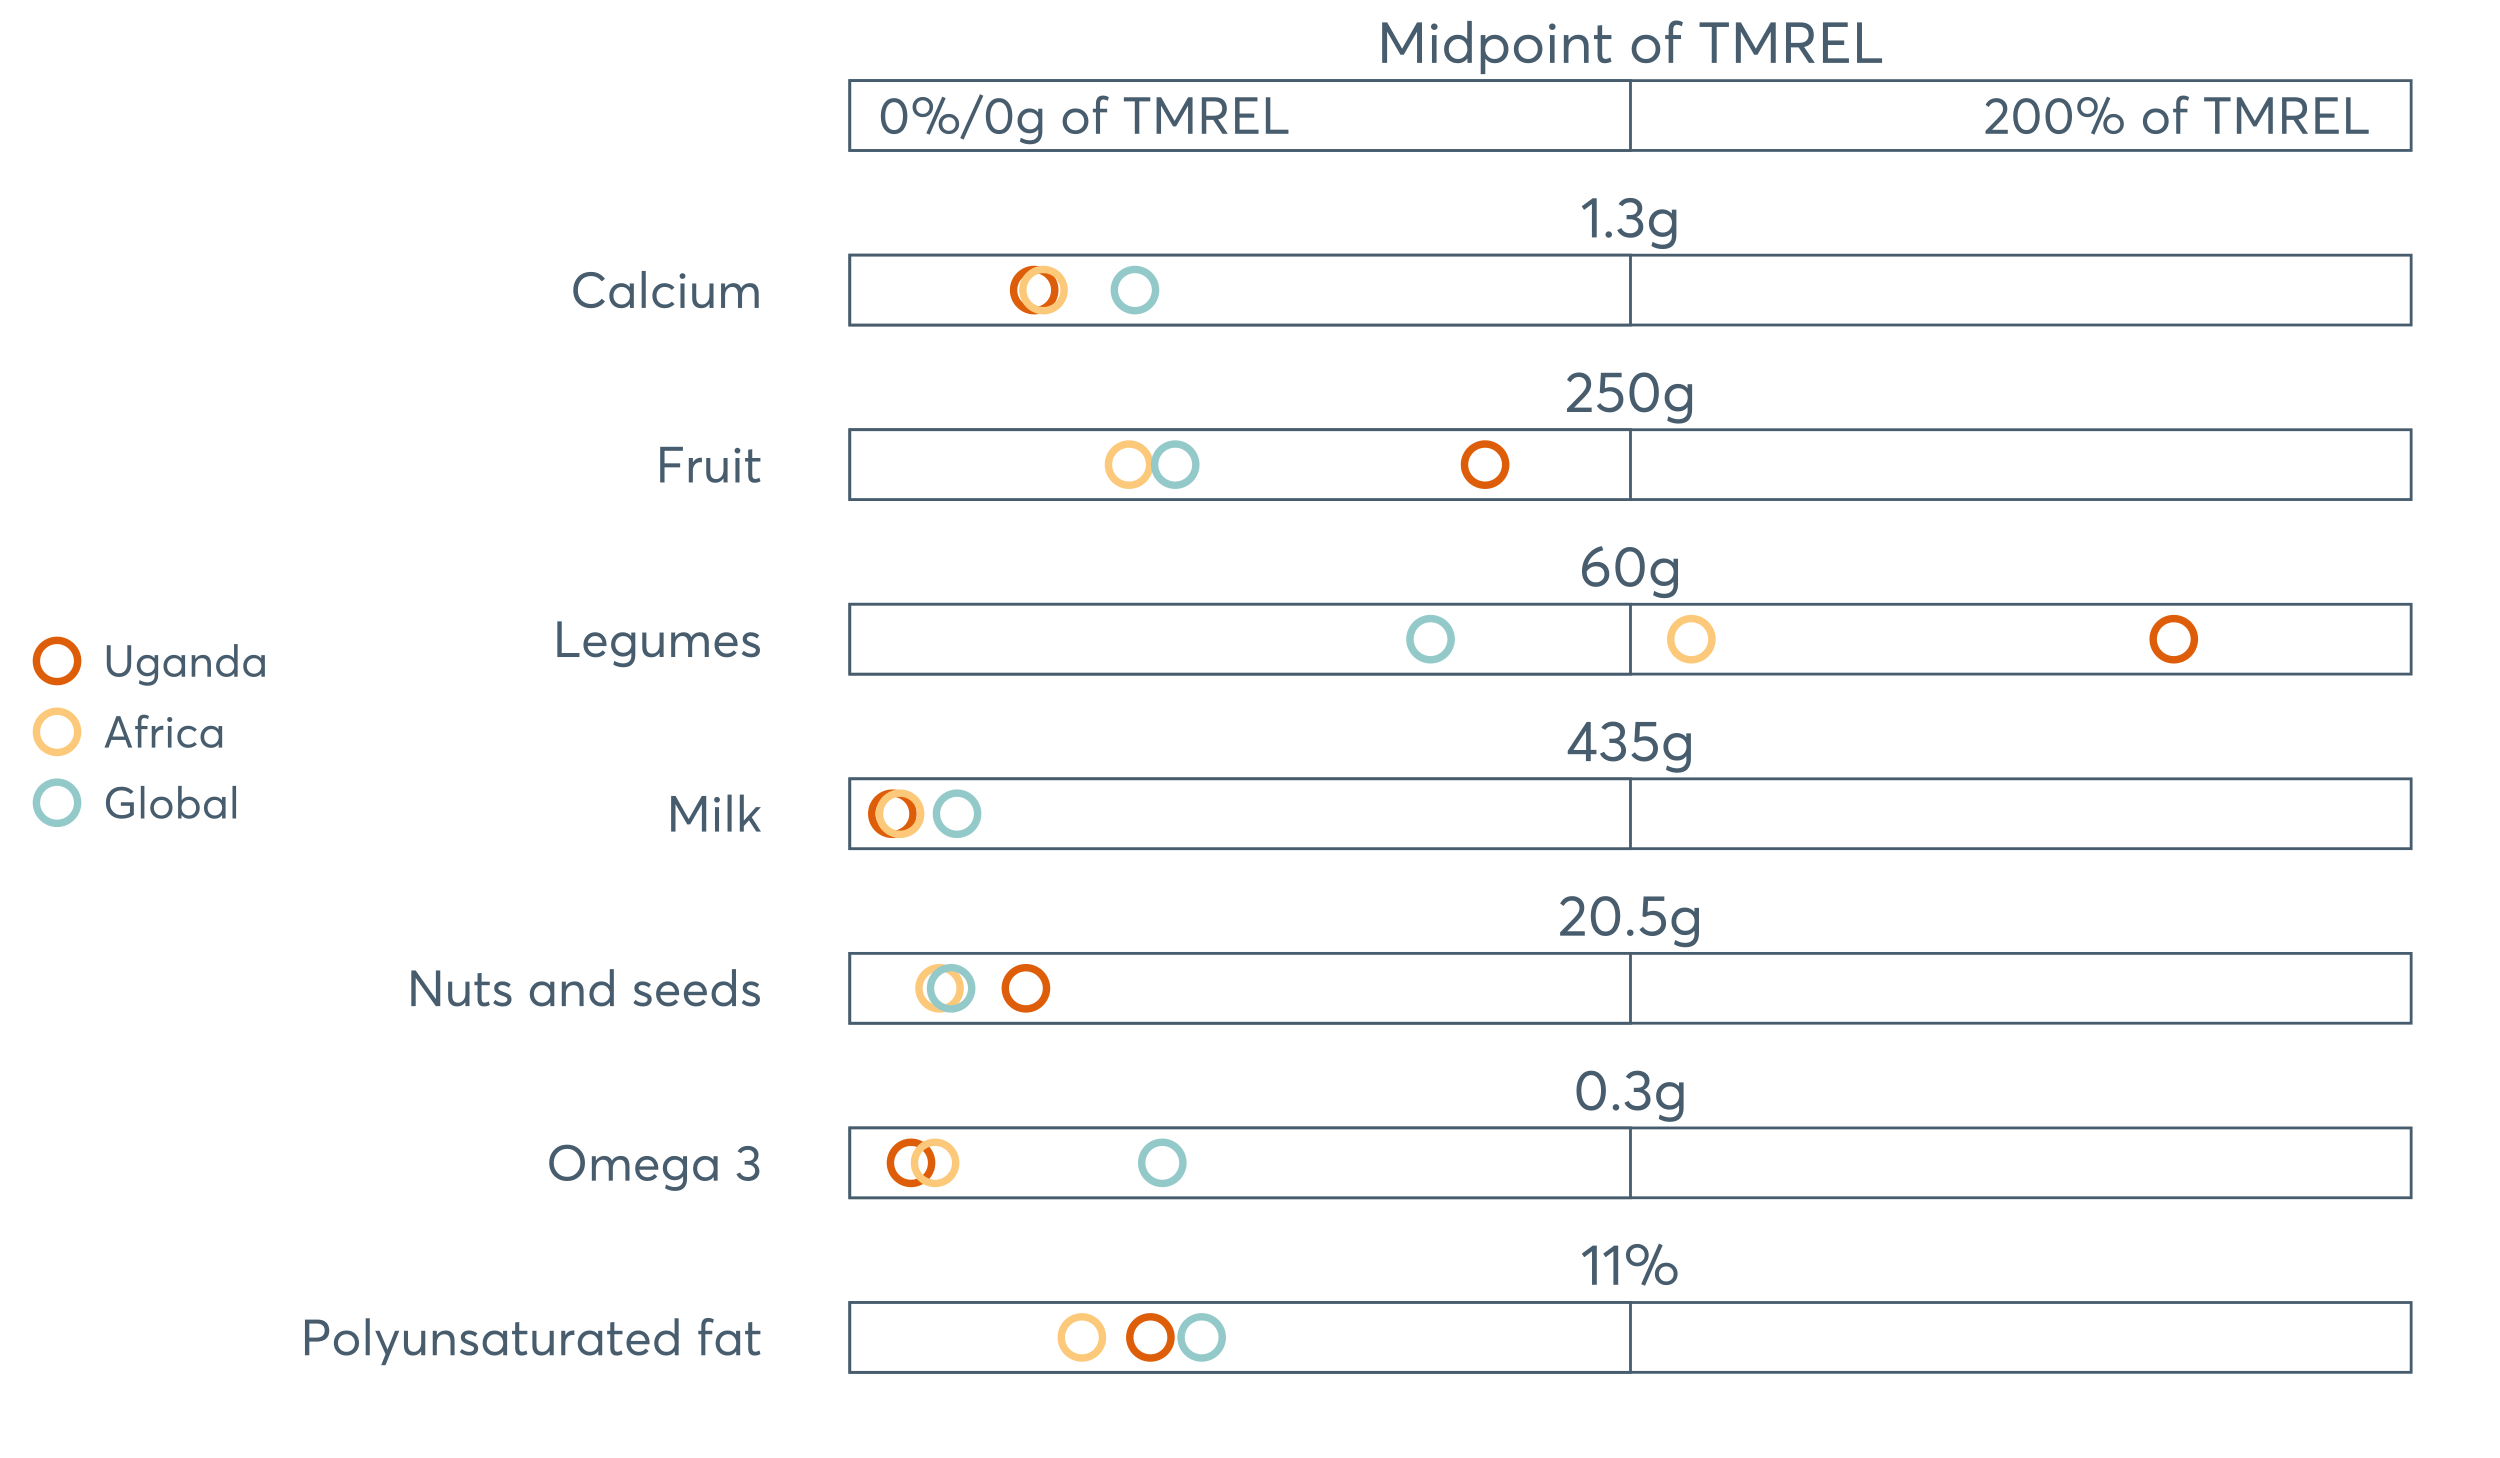 <?xml version="1.0" encoding="UTF-8"?>
<svg xmlns="http://www.w3.org/2000/svg" xmlns:xlink="http://www.w3.org/1999/xlink" width="1234.286pt" height="720pt" viewBox="0 0 1234.286 720" version="1.1">
<rect x="0" y="0" width="1234.286" height="720" fill="#333333" stroke="none"/>
<defs>
<g>
<symbol overflow="visible" id="glyph0-0">
<path style="stroke:none;" d="M 5.633 0 L 5.633 -16.477 L 1.773 -13.574 L 0.59 -15.348 L 6.027 -19.348 L 8 -19.348 L 8 0 Z M 5.633 0 "/>
</symbol>
<symbol overflow="visible" id="glyph0-1">
<path style="stroke:none;" d="M 3.406 0.168 C 2.934 0.164 2.547 0.012 2.238 -0.297 C 1.926 -0.605 1.77 -0.977 1.773 -1.406 C 1.77 -1.859 1.926 -2.238 2.238 -2.547 C 2.547 -2.855 2.934 -3.012 3.406 -3.012 C 3.836 -3.012 4.211 -2.855 4.531 -2.547 C 4.848 -2.238 5.008 -1.859 5.012 -1.406 C 5.008 -0.977 4.848 -0.605 4.531 -0.297 C 4.211 0.012 3.836 0.164 3.406 0.168 Z M 3.406 0.168 "/>
</symbol>
<symbol overflow="visible" id="glyph0-2">
<path style="stroke:none;" d="M 10.363 -10.027 C 11.395 -9.629 12.203 -9.008 12.785 -8.164 C 13.367 -7.316 13.656 -6.324 13.66 -5.184 C 13.656 -3.602 13.066 -2.316 11.883 -1.324 C 10.699 -0.332 9.207 0.164 7.406 0.168 C 5.809 0.164 4.434 -0.18 3.281 -0.871 C 2.125 -1.562 1.293 -2.492 0.789 -3.66 L 2.844 -4.617 C 3.609 -2.906 5.086 -2.051 7.266 -2.055 C 8.391 -2.051 9.336 -2.375 10.109 -3.027 C 10.875 -3.672 11.262 -4.512 11.266 -5.547 C 11.262 -6.52 10.895 -7.336 10.164 -7.996 C 9.43 -8.652 8.379 -8.98 7.012 -8.984 L 5.406 -8.984 L 5.406 -11.066 L 7.293 -11.066 C 8.453 -11.062 9.324 -11.352 9.91 -11.938 C 10.488 -12.516 10.781 -13.25 10.785 -14.137 C 10.781 -15.074 10.434 -15.836 9.742 -16.418 C 9.047 -17 8.184 -17.289 7.152 -17.293 C 5.48 -17.289 4.223 -16.66 3.379 -15.406 L 1.465 -16.445 C 1.988 -17.383 2.742 -18.129 3.73 -18.684 C 4.715 -19.234 5.875 -19.512 7.211 -19.516 C 8.918 -19.512 10.336 -19.055 11.461 -18.148 C 12.586 -17.234 13.148 -16.004 13.152 -14.449 C 13.148 -13.488 12.902 -12.617 12.418 -11.84 C 11.926 -11.059 11.242 -10.465 10.363 -10.055 Z M 10.363 -10.027 "/>
</symbol>
<symbol overflow="visible" id="glyph0-3">
<path style="stroke:none;" d="M 12.59 -13.715 L 14.84 -13.715 L 14.84 -1.043 C 14.836 1.059 14.285 2.715 13.191 3.93 C 12.09 5.137 10.398 5.742 8.109 5.746 C 6.043 5.742 4.184 5.246 2.535 4.254 L 3.07 2.141 C 4.777 3.094 6.418 3.574 8 3.578 C 9.477 3.574 10.617 3.195 11.418 2.438 C 12.215 1.676 12.613 0.715 12.617 -0.449 L 12.617 -2.367 L 12.559 -2.367 C 11.41 -0.957 9.863 -0.25 7.914 -0.254 C 6.035 -0.25 4.457 -0.879 3.18 -2.141 C 1.902 -3.395 1.266 -5.027 1.266 -7.039 C 1.266 -8.988 1.887 -10.617 3.137 -11.926 C 4.383 -13.227 5.938 -13.879 7.801 -13.883 C 9.73 -13.879 11.309 -13.188 12.531 -11.801 L 12.59 -11.801 Z M 8.082 -2.395 C 9.449 -2.391 10.559 -2.836 11.402 -3.73 C 12.246 -4.621 12.668 -5.762 12.672 -7.152 C 12.668 -8.5 12.23 -9.602 11.363 -10.461 C 10.488 -11.312 9.395 -11.742 8.082 -11.742 C 6.785 -11.742 5.715 -11.305 4.871 -10.434 C 4.023 -9.559 3.602 -8.457 3.605 -7.125 C 3.602 -5.695 4.035 -4.547 4.898 -3.688 C 5.762 -2.82 6.82 -2.391 8.082 -2.395 Z M 8.082 -2.395 "/>
</symbol>
<symbol overflow="visible" id="glyph0-4">
<path style="stroke:none;" d="M 4.703 -2.168 L 13.293 -2.168 L 13.293 0 L 1.125 0 L 1.098 -1.633 L 7.715 -8.391 C 8.688 -9.406 9.426 -10.305 9.926 -11.094 C 10.422 -11.879 10.668 -12.707 10.672 -13.574 C 10.668 -14.641 10.332 -15.527 9.656 -16.234 C 8.98 -16.938 8.105 -17.289 7.039 -17.293 C 5.18 -17.289 3.793 -16.406 2.871 -14.645 L 1.125 -15.855 C 2.363 -18.293 4.379 -19.512 7.18 -19.516 C 8.789 -19.512 10.172 -18.996 11.32 -17.965 C 12.465 -16.934 13.035 -15.555 13.039 -13.828 C 13.035 -12.719 12.781 -11.656 12.277 -10.645 C 11.77 -9.629 10.926 -8.52 9.746 -7.32 L 4.703 -2.227 Z M 4.703 -2.168 "/>
</symbol>
<symbol overflow="visible" id="glyph0-5">
<path style="stroke:none;" d="M 8.027 -12.277 C 9.809 -12.273 11.293 -11.715 12.488 -10.602 C 13.676 -9.48 14.273 -7.984 14.277 -6.109 C 14.273 -4.27 13.625 -2.758 12.332 -1.578 C 11.035 -0.395 9.441 0.191 7.547 0.195 C 6.211 0.191 4.977 -0.09 3.844 -0.66 C 2.707 -1.23 1.801 -2.023 1.125 -3.043 L 2.902 -4.395 C 3.348 -3.66 3.965 -3.082 4.746 -2.66 C 5.523 -2.238 6.398 -2.027 7.379 -2.027 C 8.633 -2.027 9.699 -2.414 10.574 -3.195 C 11.445 -3.969 11.883 -4.953 11.883 -6.141 C 11.883 -7.398 11.445 -8.387 10.574 -9.109 C 9.699 -9.832 8.645 -10.195 7.406 -10.195 C 5.941 -10.195 4.805 -9.836 4 -9.125 L 2.617 -9.547 L 3.184 -19.348 L 13.406 -19.348 L 13.406 -17.152 L 5.406 -17.152 L 5.098 -11.715 C 6.168 -12.086 7.145 -12.273 8.027 -12.277 Z M 8.027 -12.277 "/>
</symbol>
<symbol overflow="visible" id="glyph0-6">
<path style="stroke:none;" d="M 8.844 0.168 C 6.68 0.164 4.93 -0.703 3.59 -2.438 C 2.246 -4.172 1.574 -6.578 1.578 -9.66 C 1.574 -12.586 2.223 -14.961 3.52 -16.785 C 4.812 -18.602 6.586 -19.512 8.844 -19.516 C 11 -19.512 12.75 -18.645 14.094 -16.91 C 15.434 -15.172 16.105 -12.754 16.109 -9.66 C 16.105 -6.727 15.465 -4.355 14.18 -2.547 C 12.891 -0.738 11.109 0.164 8.844 0.168 Z M 8.844 -2.027 C 10.379 -2.027 11.578 -2.711 12.434 -4.082 C 13.285 -5.453 13.711 -7.312 13.715 -9.66 C 13.711 -12.078 13.266 -13.961 12.375 -15.305 C 11.484 -16.648 10.305 -17.32 8.844 -17.32 C 7.32 -17.32 6.129 -16.629 5.266 -15.25 C 4.402 -13.867 3.973 -12.004 3.973 -9.66 C 3.973 -7.254 4.418 -5.379 5.309 -4.039 C 6.199 -2.695 7.375 -2.027 8.844 -2.027 Z M 8.844 -2.027 "/>
</symbol>
<symbol overflow="visible" id="glyph0-7">
<path style="stroke:none;" d="M 9.012 -12.195 C 10.777 -12.191 12.223 -11.645 13.348 -10.547 C 14.473 -9.445 15.035 -7.945 15.039 -6.055 C 15.035 -4.266 14.402 -2.785 13.137 -1.605 C 11.871 -0.426 10.277 0.164 8.363 0.168 C 6.406 0.164 4.785 -0.527 3.492 -1.914 C 2.195 -3.301 1.547 -5.094 1.551 -7.293 C 1.547 -10.633 2.512 -13.457 4.449 -15.77 C 6.379 -18.074 8.691 -19.465 11.379 -19.938 L 12.082 -17.91 C 10.203 -17.477 8.559 -16.633 7.152 -15.375 C 5.742 -14.117 4.777 -12.484 4.254 -10.477 L 4.281 -10.477 C 5.535 -11.621 7.113 -12.191 9.012 -12.195 Z M 8.336 -2.055 C 9.609 -2.051 10.652 -2.441 11.461 -3.223 C 12.266 -4.004 12.668 -4.957 12.672 -6.082 C 12.668 -7.262 12.289 -8.207 11.531 -8.926 C 10.77 -9.637 9.75 -9.996 8.477 -9.996 C 7.461 -9.996 6.555 -9.742 5.758 -9.234 C 4.957 -8.727 4.324 -8.098 3.859 -7.352 L 3.859 -7.152 C 3.855 -5.629 4.273 -4.398 5.109 -3.461 C 5.945 -2.52 7.02 -2.051 8.336 -2.055 Z M 8.336 -2.055 "/>
</symbol>
<symbol overflow="visible" id="glyph0-8">
<path style="stroke:none;" d="M 9.855 0 L 9.855 -3.406 L 0.871 -3.406 L 0.871 -5.098 L 10.223 -19.348 L 12.223 -19.348 L 12.223 -5.547 L 15.039 -5.547 L 15.039 -3.406 L 12.223 -3.406 L 12.223 0 Z M 3.719 -5.492 L 9.914 -5.492 L 9.914 -15.039 Z M 3.719 -5.492 "/>
</symbol>
<symbol overflow="visible" id="glyph0-9">
<path style="stroke:none;" d="M 10.645 0.48 L 8.785 -0.309 L 17.547 -20.332 L 19.402 -19.516 Z M 6.871 -9.098 C 5.293 -9.094 3.965 -9.609 2.887 -10.645 C 1.805 -11.676 1.266 -13.02 1.266 -14.672 C 1.266 -16.211 1.785 -17.508 2.828 -18.57 C 3.871 -19.629 5.219 -20.16 6.871 -20.164 C 8.445 -20.16 9.777 -19.652 10.871 -18.641 C 11.957 -17.625 12.504 -16.305 12.504 -14.672 C 12.504 -13.113 11.977 -11.793 10.926 -10.715 C 9.875 -9.633 8.523 -9.094 6.871 -9.098 Z M 6.898 -10.898 C 7.965 -10.898 8.84 -11.258 9.516 -11.98 C 10.191 -12.703 10.527 -13.59 10.531 -14.645 C 10.527 -15.73 10.176 -16.617 9.477 -17.305 C 8.77 -17.984 7.91 -18.328 6.898 -18.332 C 5.824 -18.328 4.953 -17.977 4.277 -17.277 C 3.602 -16.57 3.262 -15.691 3.266 -14.645 C 3.262 -13.535 3.609 -12.637 4.309 -11.941 C 5 -11.246 5.863 -10.898 6.898 -10.898 Z M 21.148 0.168 C 19.57 0.164 18.242 -0.348 17.164 -1.379 C 16.082 -2.41 15.543 -3.746 15.547 -5.379 C 15.543 -6.918 16.07 -8.223 17.121 -9.293 C 18.172 -10.363 19.512 -10.898 21.148 -10.898 C 22.723 -10.898 24.059 -10.379 25.148 -9.348 C 26.234 -8.312 26.777 -6.992 26.781 -5.379 C 26.777 -3.82 26.258 -2.504 25.219 -1.438 C 24.176 -0.367 22.816 0.164 21.148 0.168 Z M 21.148 -1.633 C 22.234 -1.629 23.117 -1.984 23.797 -2.703 C 24.469 -3.414 24.809 -4.297 24.812 -5.352 C 24.809 -6.453 24.457 -7.352 23.754 -8.039 C 23.051 -8.723 22.18 -9.062 21.148 -9.066 C 20.074 -9.062 19.207 -8.707 18.543 -7.996 C 17.875 -7.281 17.543 -6.398 17.547 -5.352 C 17.543 -4.258 17.891 -3.367 18.586 -2.676 C 19.281 -1.977 20.133 -1.629 21.148 -1.633 Z M 21.148 -1.633 "/>
</symbol>
<symbol overflow="visible" id="glyph0-10">
<path style="stroke:none;" d="M 19.77 -19.996 L 22.219 -19.996 L 22.219 0 L 19.77 0 L 19.77 -15.32 L 19.715 -15.32 L 13.207 -4.027 L 11.547 -4.027 L 5.043 -15.32 L 4.984 -15.32 L 4.984 0 L 2.535 0 L 2.535 -19.996 L 5.012 -19.996 L 12.363 -7.07 L 12.418 -7.07 Z M 19.77 -19.996 "/>
</symbol>
<symbol overflow="visible" id="glyph0-11">
<path style="stroke:none;" d="M 3.52 -16.25 C 3.047 -16.246 2.656 -16.402 2.352 -16.715 C 2.039 -17.023 1.887 -17.402 1.887 -17.855 C 1.887 -18.301 2.039 -18.684 2.352 -18.996 C 2.656 -19.305 3.047 -19.457 3.52 -19.461 C 3.969 -19.457 4.352 -19.297 4.672 -18.98 C 4.988 -18.66 5.148 -18.285 5.152 -17.855 C 5.148 -17.402 4.988 -17.023 4.672 -16.715 C 4.352 -16.402 3.969 -16.246 3.52 -16.25 Z M 2.367 0 L 2.367 -13.715 L 4.648 -13.715 L 4.648 0 Z M 2.367 0 "/>
</symbol>
<symbol overflow="visible" id="glyph0-12">
<path style="stroke:none;" d="M 12.73 -20.727 L 15.012 -20.727 L 15.012 0 L 12.844 0 L 12.844 -2.168 L 12.785 -2.168 C 11.621 -0.613 10.043 0.164 8.055 0.168 C 6.117 0.164 4.512 -0.473 3.238 -1.746 C 1.961 -3.02 1.324 -4.688 1.324 -6.758 C 1.324 -8.781 1.957 -10.477 3.223 -11.84 C 4.488 -13.199 6.09 -13.879 8.027 -13.883 C 9.98 -13.879 11.539 -13.141 12.703 -11.66 L 12.73 -11.66 Z M 8.25 -1.914 C 9.488 -1.91 10.559 -2.367 11.461 -3.281 C 12.359 -4.191 12.809 -5.348 12.812 -6.758 C 12.809 -8.164 12.375 -9.352 11.516 -10.32 C 10.648 -11.285 9.57 -11.77 8.281 -11.773 C 6.961 -11.77 5.859 -11.305 4.969 -10.379 C 4.078 -9.445 3.633 -8.238 3.633 -6.758 C 3.633 -5.348 4.059 -4.191 4.914 -3.281 C 5.766 -2.367 6.879 -1.91 8.25 -1.914 Z M 8.25 -1.914 "/>
</symbol>
<symbol overflow="visible" id="glyph0-13">
<path style="stroke:none;" d="M 4.508 -11.688 C 5.688 -13.148 7.246 -13.879 9.18 -13.883 C 11.113 -13.879 12.715 -13.199 13.98 -11.84 C 15.246 -10.477 15.879 -8.781 15.883 -6.758 C 15.879 -4.688 15.242 -3.02 13.969 -1.746 C 12.691 -0.473 11.094 0.164 9.18 0.168 C 7.227 0.164 5.668 -0.566 4.508 -2.027 L 4.449 -2.027 L 4.449 5.574 L 2.195 5.574 L 2.195 -13.715 L 4.477 -13.715 L 4.477 -11.688 Z M 8.957 -1.914 C 10.324 -1.91 11.438 -2.367 12.293 -3.281 C 13.145 -4.191 13.57 -5.348 13.574 -6.758 C 13.57 -8.258 13.129 -9.469 12.25 -10.391 C 11.363 -11.309 10.254 -11.77 8.926 -11.773 C 7.629 -11.77 6.551 -11.285 5.688 -10.32 C 4.824 -9.352 4.395 -8.164 4.395 -6.758 C 4.395 -5.348 4.844 -4.191 5.746 -3.281 C 6.645 -2.367 7.715 -1.91 8.957 -1.914 Z M 8.957 -1.914 "/>
</symbol>
<symbol overflow="visible" id="glyph0-14">
<path style="stroke:none;" d="M 8.422 0.168 C 6.312 0.164 4.605 -0.5 3.293 -1.832 C 1.98 -3.164 1.324 -4.836 1.324 -6.844 C 1.324 -8.852 1.98 -10.523 3.293 -11.867 C 4.605 -13.207 6.312 -13.879 8.422 -13.883 C 10.445 -13.879 12.125 -13.223 13.461 -11.91 C 14.789 -10.594 15.457 -8.906 15.461 -6.844 C 15.457 -4.777 14.789 -3.09 13.461 -1.789 C 12.125 -0.484 10.445 0.164 8.422 0.168 Z M 8.422 -1.914 C 9.75 -1.91 10.871 -2.375 11.785 -3.309 C 12.691 -4.234 13.148 -5.414 13.152 -6.844 C 13.148 -8.289 12.699 -9.469 11.801 -10.391 C 10.898 -11.309 9.77 -11.77 8.422 -11.773 C 7.008 -11.77 5.859 -11.297 4.969 -10.348 C 4.078 -9.398 3.633 -8.227 3.633 -6.84 C 3.633 -5.449 4.078 -4.281 4.969 -3.336 C 5.859 -2.383 7.008 -1.91 8.422 -1.914 Z M 8.422 -1.914 "/>
</symbol>
<symbol overflow="visible" id="glyph0-15">
<path style="stroke:none;" d="M 9.461 -13.883 C 10.98 -13.879 12.184 -13.398 13.066 -12.434 C 13.949 -11.465 14.391 -10.031 14.391 -8.141 L 14.391 0 L 12.109 0 L 12.109 -7.492 C 12.105 -10.344 10.988 -11.77 8.758 -11.773 C 7.441 -11.77 6.395 -11.332 5.617 -10.461 C 4.836 -9.586 4.445 -8.383 4.449 -6.844 L 4.449 0 L 2.168 0 L 2.168 -13.715 L 4.449 -13.715 L 4.449 -11.32 L 4.477 -11.32 C 5.68 -13.027 7.34 -13.879 9.461 -13.883 Z M 9.461 -13.883 "/>
</symbol>
<symbol overflow="visible" id="glyph0-16">
<path style="stroke:none;" d="M 6.055 0.168 C 3.664 0.164 2.473 -1.25 2.477 -4.082 L 2.477 -11.742 L 0.73 -11.742 L 0.73 -13.715 L 2.477 -13.715 L 2.477 -18.391 L 4.758 -18.645 L 4.758 -13.715 L 9.32 -13.715 L 9.32 -11.742 L 4.758 -11.742 L 4.758 -4.422 C 4.758 -3.574 4.883 -2.953 5.137 -2.562 C 5.391 -2.164 5.828 -1.969 6.449 -1.973 C 7.16 -1.969 7.93 -2.203 8.758 -2.676 L 9.379 -0.676 C 8.359 -0.113 7.25 0.164 6.055 0.168 Z M 6.055 0.168 "/>
</symbol>
<symbol overflow="visible" id="glyph0-17">
<path style="stroke:none;" d=""/>
</symbol>
<symbol overflow="visible" id="glyph0-18">
<path style="stroke:none;" d="M 2.762 0 L 2.762 -11.742 L 1.07 -11.742 L 1.07 -13.715 L 2.762 -13.715 L 2.762 -16.477 C 2.758 -17.938 3.09 -19.043 3.758 -19.797 C 4.422 -20.547 5.367 -20.922 6.59 -20.926 C 7.75 -20.922 8.82 -20.633 9.801 -20.051 L 9.293 -18.082 C 8.391 -18.551 7.59 -18.785 6.898 -18.785 C 5.637 -18.785 5.008 -17.949 5.012 -16.277 L 5.012 -13.715 L 8.898 -13.715 L 8.898 -11.742 L 5.012 -11.742 L 5.012 0 Z M 2.762 0 "/>
</symbol>
<symbol overflow="visible" id="glyph0-19">
<path style="stroke:none;" d="M 6.871 0 L 6.871 -17.742 L 0.871 -17.742 L 0.871 -19.996 L 15.348 -19.996 L 15.348 -17.742 L 9.32 -17.742 L 9.32 0 Z M 6.871 0 "/>
</symbol>
<symbol overflow="visible" id="glyph0-20">
<path style="stroke:none;" d="M 16.785 0 L 13.828 0 L 8.758 -7.633 L 4.984 -7.633 L 4.984 0 L 2.535 0 L 2.535 -19.996 L 9.633 -19.996 C 11.844 -19.992 13.5 -19.43 14.602 -18.305 C 15.699 -17.18 16.246 -15.676 16.25 -13.801 C 16.246 -12.145 15.828 -10.82 14.996 -9.828 C 14.156 -8.828 12.988 -8.172 11.492 -7.855 L 11.492 -7.828 Z M 4.984 -17.742 L 4.984 -9.887 L 8.984 -9.887 C 10.578 -9.883 11.766 -10.246 12.547 -10.969 C 13.32 -11.691 13.711 -12.652 13.715 -13.855 C 13.711 -15.109 13.324 -16.07 12.559 -16.742 C 11.785 -17.406 10.707 -17.742 9.32 -17.742 Z M 4.984 -17.742 "/>
</symbol>
<symbol overflow="visible" id="glyph0-21">
<path style="stroke:none;" d="M 2.535 0 L 2.535 -19.996 L 14.785 -19.996 L 14.785 -17.742 L 5.012 -17.742 L 5.012 -11.066 L 13.039 -11.066 L 13.039 -8.816 L 5.012 -8.816 L 5.012 -2.254 L 15.375 -2.254 L 15.375 0 Z M 2.535 0 "/>
</symbol>
<symbol overflow="visible" id="glyph0-22">
<path style="stroke:none;" d="M 2.535 0 L 2.535 -19.996 L 4.984 -19.996 L 4.984 -2.254 L 14.898 -2.254 L 14.898 0 Z M 2.535 0 "/>
</symbol>
<symbol overflow="visible" id="glyph1-0">
<path style="stroke:none;" d="M 7.973 0.152 C 6.023 0.152 4.445 -0.629 3.238 -2.195 C 2.023 -3.762 1.418 -5.934 1.422 -8.711 C 1.418 -11.348 2 -13.488 3.172 -15.133 C 4.336 -16.773 5.938 -17.594 7.973 -17.598 C 9.918 -17.594 11.496 -16.812 12.711 -15.25 C 13.918 -13.684 14.523 -11.504 14.527 -8.711 C 14.523 -6.066 13.945 -3.93 12.785 -2.297 C 11.625 -0.664 10.02 0.152 7.973 0.152 Z M 7.973 -1.828 C 9.359 -1.828 10.438 -2.445 11.211 -3.68 C 11.977 -4.914 12.363 -6.59 12.367 -8.711 C 12.363 -10.895 11.961 -12.59 11.16 -13.801 C 10.355 -15.008 9.293 -15.613 7.973 -15.617 C 6.602 -15.613 5.527 -14.992 4.75 -13.75 C 3.969 -12.504 3.578 -10.824 3.582 -8.711 C 3.578 -6.543 3.98 -4.855 4.785 -3.645 C 5.586 -2.434 6.648 -1.828 7.973 -1.828 Z M 7.973 -1.828 "/>
</symbol>
<symbol overflow="visible" id="glyph1-1">
<path style="stroke:none;" d="M 9.602 0.434 L 7.922 -0.281 L 15.82 -18.336 L 17.496 -17.598 Z M 6.195 -8.203 C 4.77 -8.203 3.574 -8.668 2.602 -9.598 C 1.629 -10.527 1.141 -11.738 1.145 -13.23 C 1.141 -14.617 1.609 -15.789 2.551 -16.746 C 3.488 -17.703 4.703 -18.18 6.195 -18.184 C 7.613 -18.18 8.816 -17.723 9.801 -16.812 C 10.781 -15.895 11.273 -14.703 11.277 -13.23 C 11.273 -11.824 10.797 -10.633 9.852 -9.664 C 8.898 -8.688 7.68 -8.203 6.195 -8.203 Z M 6.223 -9.828 C 7.184 -9.824 7.969 -10.152 8.582 -10.805 C 9.191 -11.457 9.496 -12.258 9.5 -13.207 C 9.496 -14.188 9.18 -14.984 8.547 -15.605 C 7.91 -16.219 7.137 -16.527 6.223 -16.531 C 5.254 -16.527 4.465 -16.211 3.859 -15.578 C 3.246 -14.941 2.941 -14.152 2.945 -13.207 C 2.941 -12.207 3.254 -11.391 3.883 -10.766 C 4.508 -10.137 5.289 -9.824 6.223 -9.828 Z M 19.074 0.152 C 17.645 0.152 16.445 -0.312 15.477 -1.242 C 14.5 -2.172 14.016 -3.375 14.02 -4.852 C 14.016 -6.238 14.488 -7.414 15.441 -8.379 C 16.387 -9.344 17.598 -9.824 19.074 -9.828 C 20.492 -9.824 21.695 -9.359 22.68 -8.43 C 23.66 -7.496 24.152 -6.305 24.152 -4.852 C 24.152 -3.445 23.68 -2.258 22.742 -1.293 C 21.797 -0.328 20.574 0.152 19.074 0.152 Z M 19.074 -1.473 C 20.051 -1.469 20.848 -1.793 21.461 -2.438 C 22.066 -3.078 22.371 -3.871 22.375 -4.824 C 22.371 -5.82 22.055 -6.629 21.422 -7.25 C 20.785 -7.863 20 -8.172 19.074 -8.176 C 18.105 -8.172 17.324 -7.852 16.723 -7.211 C 16.121 -6.566 15.82 -5.77 15.82 -4.824 C 15.82 -3.84 16.133 -3.035 16.758 -2.41 C 17.383 -1.781 18.152 -1.469 19.074 -1.473 Z M 19.074 -1.473 "/>
</symbol>
<symbol overflow="visible" id="glyph1-2">
<path style="stroke:none;" d="M 0.965 2.871 L -0.711 2.109 L 9.066 -19.555 L 10.719 -18.77 Z M 0.965 2.871 "/>
</symbol>
<symbol overflow="visible" id="glyph1-3">
<path style="stroke:none;" d="M 11.352 -12.367 L 13.383 -12.367 L 13.383 -0.941 C 13.383 0.957 12.887 2.449 11.898 3.543 C 10.906 4.633 9.379 5.18 7.312 5.18 C 5.449 5.18 3.773 4.73 2.285 3.836 L 2.77 1.93 C 4.305 2.789 5.785 3.223 7.211 3.227 C 8.547 3.223 9.574 2.879 10.297 2.195 C 11.016 1.508 11.379 0.645 11.379 -0.406 L 11.379 -2.133 L 11.328 -2.133 C 10.289 -0.863 8.895 -0.227 7.137 -0.23 C 5.441 -0.227 4.02 -0.793 2.871 -1.93 C 1.719 -3.062 1.141 -4.535 1.145 -6.348 C 1.141 -8.105 1.703 -9.574 2.832 -10.754 C 3.953 -11.926 5.355 -12.516 7.035 -12.52 C 8.777 -12.516 10.199 -11.891 11.301 -10.641 L 11.352 -10.641 Z M 7.289 -2.16 C 8.523 -2.156 9.52 -2.559 10.285 -3.363 C 11.043 -4.168 11.426 -5.195 11.43 -6.449 C 11.426 -7.664 11.031 -8.66 10.246 -9.434 C 9.457 -10.203 8.473 -10.586 7.289 -10.59 C 6.117 -10.586 5.148 -10.191 4.391 -9.406 C 3.625 -8.617 3.246 -7.625 3.25 -6.426 C 3.246 -5.137 3.637 -4.105 4.418 -3.328 C 5.195 -2.547 6.152 -2.156 7.289 -2.16 Z M 7.289 -2.16 "/>
</symbol>
<symbol overflow="visible" id="glyph1-4">
<path style="stroke:none;" d=""/>
</symbol>
<symbol overflow="visible" id="glyph1-5">
<path style="stroke:none;" d="M 7.594 0.152 C 5.695 0.152 4.152 -0.445 2.973 -1.648 C 1.785 -2.848 1.195 -4.355 1.195 -6.168 C 1.195 -7.977 1.785 -9.488 2.973 -10.703 C 4.152 -11.91 5.695 -12.516 7.594 -12.52 C 9.422 -12.516 10.934 -11.922 12.137 -10.742 C 13.336 -9.555 13.938 -8.031 13.941 -6.172 C 13.938 -4.305 13.336 -2.785 12.137 -1.613 C 10.934 -0.434 9.422 0.152 7.594 0.152 Z M 7.594 -1.727 C 8.797 -1.723 9.809 -2.141 10.629 -2.984 C 11.449 -3.82 11.859 -4.883 11.859 -6.172 C 11.859 -7.469 11.453 -8.535 10.641 -9.371 C 9.828 -10.199 8.812 -10.617 7.594 -10.617 C 6.32 -10.617 5.281 -10.188 4.48 -9.332 C 3.676 -8.477 3.273 -7.422 3.277 -6.172 C 3.273 -4.914 3.676 -3.859 4.48 -3.008 C 5.281 -2.148 6.32 -1.723 7.594 -1.727 Z M 7.594 -1.727 "/>
</symbol>
<symbol overflow="visible" id="glyph1-6">
<path style="stroke:none;" d="M 2.488 0 L 2.488 -10.59 L 0.965 -10.59 L 0.965 -12.367 L 2.488 -12.367 L 2.488 -14.855 C 2.484 -16.172 2.785 -17.172 3.391 -17.852 C 3.988 -18.527 4.84 -18.867 5.941 -18.871 C 6.988 -18.867 7.953 -18.605 8.836 -18.082 L 8.379 -16.305 C 7.566 -16.723 6.848 -16.934 6.223 -16.938 C 5.086 -16.934 4.516 -16.18 4.52 -14.68 L 4.52 -12.367 L 8.023 -12.367 L 8.023 -10.59 L 4.52 -10.59 L 4.52 0 Z M 2.488 0 "/>
</symbol>
<symbol overflow="visible" id="glyph1-7">
<path style="stroke:none;" d="M 6.195 0 L 6.195 -16 L 0.789 -16 L 0.789 -18.031 L 13.84 -18.031 L 13.84 -16 L 8.406 -16 L 8.406 0 Z M 6.195 0 "/>
</symbol>
<symbol overflow="visible" id="glyph1-8">
<path style="stroke:none;" d="M 17.828 -18.031 L 20.039 -18.031 L 20.039 0 L 17.828 0 L 17.828 -13.816 L 17.777 -13.816 L 11.91 -3.633 L 10.414 -3.633 L 4.547 -13.816 L 4.496 -13.816 L 4.496 0 L 2.285 0 L 2.285 -18.031 L 4.52 -18.031 L 11.148 -6.375 L 11.199 -6.375 Z M 17.828 -18.031 "/>
</symbol>
<symbol overflow="visible" id="glyph1-9">
<path style="stroke:none;" d="M 15.137 0 L 12.469 0 L 7.898 -6.883 L 4.496 -6.883 L 4.496 0 L 2.285 0 L 2.285 -18.031 L 8.684 -18.031 C 10.684 -18.027 12.176 -17.52 13.168 -16.508 C 14.152 -15.488 14.648 -14.137 14.652 -12.445 C 14.648 -10.953 14.273 -9.758 13.523 -8.863 C 12.77 -7.961 11.715 -7.367 10.363 -7.086 L 10.363 -7.059 Z M 4.496 -16 L 4.496 -8.914 L 8.102 -8.914 C 9.539 -8.91 10.609 -9.238 11.312 -9.891 C 12.012 -10.543 12.363 -11.41 12.367 -12.496 C 12.363 -13.625 12.016 -14.492 11.324 -15.098 C 10.629 -15.695 9.656 -15.996 8.406 -16 Z M 4.496 -16 "/>
</symbol>
<symbol overflow="visible" id="glyph1-10">
<path style="stroke:none;" d="M 2.285 0 L 2.285 -18.031 L 13.332 -18.031 L 13.332 -16 L 4.52 -16 L 4.52 -9.98 L 11.758 -9.98 L 11.758 -7.949 L 4.52 -7.949 L 4.52 -2.031 L 13.867 -2.031 L 13.867 0 Z M 2.285 0 "/>
</symbol>
<symbol overflow="visible" id="glyph1-11">
<path style="stroke:none;" d="M 2.285 0 L 2.285 -18.031 L 4.496 -18.031 L 4.496 -2.031 L 13.434 -2.031 L 13.434 0 Z M 2.285 0 "/>
</symbol>
<symbol overflow="visible" id="glyph1-12">
<path style="stroke:none;" d="M 4.242 -1.957 L 11.988 -1.957 L 11.988 0 L 1.016 0 L 0.992 -1.473 L 6.957 -7.566 C 7.832 -8.477 8.496 -9.289 8.949 -10.004 C 9.395 -10.715 9.621 -11.461 9.625 -12.242 C 9.621 -13.203 9.316 -14.004 8.711 -14.641 C 8.098 -15.273 7.309 -15.59 6.348 -15.594 C 4.668 -15.59 3.418 -14.797 2.59 -13.207 L 1.016 -14.297 C 2.129 -16.496 3.949 -17.594 6.477 -17.598 C 7.93 -17.594 9.176 -17.129 10.207 -16.199 C 11.238 -15.266 11.754 -14.023 11.758 -12.469 C 11.754 -11.469 11.523 -10.512 11.07 -9.598 C 10.609 -8.684 9.848 -7.684 8.785 -6.602 L 4.242 -2.008 Z M 4.242 -1.957 "/>
</symbol>
<symbol overflow="visible" id="glyph2-0">
<path style="stroke:none;" d="M 2.234 0 L 2.234 -17.613 L 8.41 -17.613 C 10.371 -17.613 11.836 -17.117 12.797 -16.125 C 13.758 -15.133 14.238 -13.809 14.238 -12.156 C 14.238 -10.348 13.68 -8.992 12.562 -8.086 C 11.445 -7.176 9.934 -6.719 8.035 -6.723 L 4.391 -6.723 L 4.391 0 Z M 4.391 -8.707 L 7.84 -8.707 C 9.242 -8.707 10.281 -9.02 10.961 -9.648 C 11.637 -10.277 11.977 -11.129 11.98 -12.203 C 11.977 -13.309 11.641 -14.156 10.977 -14.746 C 10.305 -15.332 9.375 -15.625 8.188 -15.629 L 4.391 -15.629 Z M 4.391 -8.707 "/>
</symbol>
<symbol overflow="visible" id="glyph2-1">
<path style="stroke:none;" d="M 7.418 0.148 C 5.562 0.145 4.055 -0.438 2.898 -1.613 C 1.738 -2.785 1.16 -4.258 1.164 -6.027 C 1.16 -7.797 1.738 -9.273 2.898 -10.457 C 4.055 -11.637 5.562 -12.227 7.418 -12.23 C 9.203 -12.227 10.68 -11.648 11.855 -10.492 C 13.027 -9.332 13.617 -7.844 13.617 -6.027 C 13.617 -4.207 13.027 -2.723 11.855 -1.574 C 10.68 -0.426 9.203 0.145 7.418 0.148 Z M 7.418 -1.688 C 8.59 -1.688 9.578 -2.094 10.383 -2.914 C 11.184 -3.727 11.582 -4.766 11.586 -6.027 C 11.582 -7.297 11.188 -8.34 10.395 -9.152 C 9.598 -9.961 8.605 -10.363 7.418 -10.367 C 6.176 -10.363 5.16 -9.945 4.375 -9.113 C 3.59 -8.277 3.199 -7.25 3.199 -6.027 C 3.199 -4.801 3.59 -3.77 4.375 -2.938 C 5.16 -2.102 6.176 -1.688 7.418 -1.688 Z M 7.418 -1.688 "/>
</symbol>
<symbol overflow="visible" id="glyph2-2">
<path style="stroke:none;" d="M 2.082 0 L 2.082 -18.258 L 4.094 -18.258 L 4.094 0 Z M 2.082 0 "/>
</symbol>
<symbol overflow="visible" id="glyph2-3">
<path style="stroke:none;" d="M 10.344 -12.082 L 12.477 -12.082 L 5.656 4.91 L 3.523 4.91 L 5.68 -0.496 L 0.57 -12.082 L 2.73 -12.082 L 6.648 -2.879 L 6.699 -2.879 Z M 10.344 -12.082 "/>
</symbol>
<symbol overflow="visible" id="glyph2-4">
<path style="stroke:none;" d="M 10.195 -12.082 L 12.203 -12.082 L 12.203 0 L 10.195 0 L 10.195 -2.008 L 10.172 -2.008 C 9.16 -0.57 7.836 0.145 6.203 0.148 C 4.762 0.145 3.645 -0.27 2.852 -1.102 C 2.055 -1.938 1.656 -3.199 1.66 -4.887 L 1.66 -12.082 L 3.672 -12.082 L 3.672 -5.457 C 3.668 -4.113 3.91 -3.152 4.402 -2.566 C 4.887 -1.98 5.629 -1.688 6.621 -1.688 C 7.613 -1.688 8.457 -2.094 9.152 -2.914 C 9.848 -3.727 10.195 -4.832 10.195 -6.227 Z M 10.195 -12.082 "/>
</symbol>
<symbol overflow="visible" id="glyph2-5">
<path style="stroke:none;" d="M 8.336 -12.23 C 9.672 -12.227 10.73 -11.801 11.508 -10.953 C 12.285 -10.098 12.672 -8.836 12.676 -7.168 L 12.676 0 L 10.668 0 L 10.668 -6.598 C 10.664 -9.109 9.68 -10.363 7.715 -10.367 C 6.555 -10.363 5.633 -9.98 4.945 -9.215 C 4.258 -8.445 3.914 -7.383 3.918 -6.027 L 3.918 0 L 1.91 0 L 1.91 -12.082 L 3.918 -12.082 L 3.918 -9.973 L 3.945 -9.973 C 5 -11.477 6.465 -12.227 8.336 -12.23 Z M 8.336 -12.23 "/>
</symbol>
<symbol overflow="visible" id="glyph2-6">
<path style="stroke:none;" d="M 5.605 0.148 C 3.734 0.145 2.156 -0.43 0.867 -1.586 L 1.91 -3.102 C 2.949 -2.137 4.18 -1.656 5.605 -1.66 C 6.297 -1.656 6.852 -1.816 7.266 -2.133 C 7.68 -2.445 7.887 -2.824 7.887 -3.273 C 7.887 -3.734 7.684 -4.086 7.277 -4.328 C 6.871 -4.566 6.164 -4.859 5.16 -5.211 C 5.09 -5.223 5.039 -5.238 5.012 -5.258 C 3.832 -5.668 2.938 -6.141 2.32 -6.672 C 1.699 -7.199 1.387 -7.969 1.391 -8.98 C 1.387 -9.902 1.762 -10.676 2.516 -11.297 C 3.266 -11.918 4.223 -12.227 5.383 -12.23 C 6.918 -12.227 8.297 -11.73 9.523 -10.742 L 8.484 -9.152 C 7.523 -9.98 6.457 -10.395 5.285 -10.395 C 4.801 -10.395 4.367 -10.262 3.992 -9.996 C 3.609 -9.73 3.422 -9.391 3.422 -8.98 C 3.422 -8.547 3.605 -8.199 3.98 -7.938 C 4.348 -7.668 4.926 -7.387 5.707 -7.094 C 5.836 -7.043 6.078 -6.953 6.434 -6.82 C 6.789 -6.688 7.023 -6.594 7.141 -6.547 C 7.254 -6.492 7.453 -6.406 7.738 -6.285 C 8.016 -6.16 8.207 -6.07 8.309 -6.016 C 8.406 -5.957 8.559 -5.863 8.766 -5.73 C 8.973 -5.598 9.113 -5.48 9.188 -5.383 C 9.262 -5.281 9.359 -5.148 9.488 -4.984 C 9.609 -4.816 9.699 -4.656 9.75 -4.5 C 9.797 -4.344 9.836 -4.16 9.871 -3.953 C 9.902 -3.746 9.918 -3.527 9.922 -3.301 C 9.918 -2.305 9.547 -1.484 8.805 -0.832 C 8.059 -0.18 6.992 0.145 5.605 0.148 Z M 5.605 0.148 "/>
</symbol>
<symbol overflow="visible" id="glyph2-7">
<path style="stroke:none;" d="M 11.285 -12.082 L 13.297 -12.082 L 13.297 0 L 11.359 0 L 11.359 -1.91 L 11.336 -1.91 C 10.309 -0.539 8.902 0.145 7.121 0.148 C 5.41 0.145 3.996 -0.414 2.875 -1.539 C 1.75 -2.66 1.188 -4.133 1.191 -5.953 C 1.188 -7.738 1.746 -9.23 2.863 -10.43 C 3.977 -11.629 5.387 -12.227 7.094 -12.23 C 8.812 -12.227 10.203 -11.574 11.262 -10.27 L 11.285 -10.27 Z M 7.293 -1.688 C 8.414 -1.688 9.371 -2.086 10.168 -2.891 C 10.957 -3.688 11.355 -4.711 11.359 -5.953 C 11.355 -7.191 10.973 -8.234 10.207 -9.09 C 9.438 -9.938 8.473 -10.363 7.316 -10.367 C 6.156 -10.363 5.184 -9.957 4.402 -9.141 C 3.613 -8.32 3.223 -7.258 3.227 -5.953 C 3.223 -4.711 3.598 -3.688 4.352 -2.891 C 5.102 -2.086 6.082 -1.688 7.293 -1.688 Z M 7.293 -1.688 "/>
</symbol>
<symbol overflow="visible" id="glyph2-8">
<path style="stroke:none;" d="M 5.332 0.148 C 3.23 0.145 2.18 -1.102 2.184 -3.598 L 2.184 -10.344 L 0.645 -10.344 L 0.645 -12.082 L 2.184 -12.082 L 2.184 -16.199 L 4.191 -16.422 L 4.191 -12.082 L 8.211 -12.082 L 8.211 -10.344 L 4.191 -10.344 L 4.191 -3.895 C 4.188 -3.148 4.301 -2.602 4.527 -2.258 C 4.75 -1.906 5.133 -1.734 5.68 -1.738 C 6.305 -1.734 6.984 -1.941 7.715 -2.355 L 8.262 -0.594 C 7.367 -0.098 6.391 0.145 5.332 0.148 Z M 5.332 0.148 "/>
</symbol>
<symbol overflow="visible" id="glyph2-9">
<path style="stroke:none;" d="M 7.887 -12.23 C 8.137 -12.227 8.301 -12.219 8.383 -12.203 L 8.383 -9.973 C 8.02 -10.004 7.754 -10.02 7.59 -10.02 C 6.461 -10.02 5.57 -9.629 4.91 -8.855 C 4.246 -8.074 3.914 -7.066 3.918 -5.828 L 3.918 0 L 1.91 0 L 1.91 -12.082 L 3.918 -12.082 L 3.918 -9.945 L 3.945 -9.945 C 4.883 -11.465 6.199 -12.227 7.887 -12.23 Z M 7.887 -12.23 "/>
</symbol>
<symbol overflow="visible" id="glyph2-10">
<path style="stroke:none;" d="M 12.551 -6.227 C 12.551 -6.09 12.543 -5.918 12.527 -5.707 L 12.504 -5.406 L 3.199 -5.406 C 3.332 -4.281 3.766 -3.379 4.5 -2.703 C 5.234 -2.023 6.148 -1.688 7.242 -1.688 C 8.648 -1.688 9.781 -2.23 10.641 -3.324 L 12.055 -2.109 C 10.875 -0.605 9.246 0.145 7.168 0.148 C 5.426 0.145 3.992 -0.426 2.863 -1.574 C 1.727 -2.723 1.16 -4.207 1.164 -6.027 C 1.16 -7.828 1.711 -9.312 2.812 -10.48 C 3.914 -11.645 5.289 -12.227 6.945 -12.23 C 8.609 -12.227 9.961 -11.664 11 -10.543 C 12.031 -9.414 12.551 -7.977 12.551 -6.227 Z M 9.402 -9.477 C 8.789 -10.066 8.004 -10.363 7.043 -10.367 C 6.082 -10.363 5.258 -10.07 4.574 -9.488 C 3.887 -8.898 3.453 -8.094 3.273 -7.07 L 10.566 -7.07 C 10.398 -8.074 10.012 -8.875 9.402 -9.477 Z M 9.402 -9.477 "/>
</symbol>
<symbol overflow="visible" id="glyph2-11">
<path style="stroke:none;" d="M 11.211 -18.258 L 13.223 -18.258 L 13.223 0 L 11.312 0 L 11.312 -1.91 L 11.262 -1.91 C 10.234 -0.539 8.844 0.145 7.094 0.148 C 5.387 0.145 3.973 -0.414 2.852 -1.539 C 1.723 -2.66 1.16 -4.133 1.164 -5.953 C 1.16 -7.738 1.719 -9.23 2.84 -10.43 C 3.953 -11.629 5.363 -12.227 7.07 -12.23 C 8.785 -12.227 10.156 -11.574 11.188 -10.27 L 11.211 -10.27 Z M 7.27 -1.688 C 8.359 -1.688 9.301 -2.086 10.094 -2.891 C 10.887 -3.688 11.285 -4.711 11.285 -5.953 C 11.285 -7.191 10.902 -8.234 10.145 -9.09 C 9.379 -9.938 8.43 -10.363 7.293 -10.367 C 6.133 -10.363 5.16 -9.957 4.375 -9.141 C 3.59 -8.32 3.199 -7.258 3.199 -5.953 C 3.199 -4.711 3.574 -3.688 4.328 -2.891 C 5.078 -2.086 6.059 -1.688 7.27 -1.688 Z M 7.27 -1.688 "/>
</symbol>
<symbol overflow="visible" id="glyph2-12">
<path style="stroke:none;" d=""/>
</symbol>
<symbol overflow="visible" id="glyph2-13">
<path style="stroke:none;" d="M 2.43 0 L 2.43 -10.344 L 0.941 -10.344 L 0.941 -12.082 L 2.43 -12.082 L 2.43 -14.512 C 2.426 -15.797 2.719 -16.773 3.309 -17.438 C 3.895 -18.098 4.727 -18.426 5.805 -18.43 C 6.828 -18.426 7.77 -18.172 8.633 -17.66 L 8.188 -15.926 C 7.391 -16.34 6.688 -16.547 6.078 -16.547 C 4.965 -16.547 4.41 -15.809 4.414 -14.336 L 4.414 -12.082 L 7.84 -12.082 L 7.84 -10.344 L 4.414 -10.344 L 4.414 0 Z M 2.43 0 "/>
</symbol>
<symbol overflow="visible" id="glyph2-14">
<path style="stroke:none;" d="M 10.32 0.148 C 7.703 0.145 5.574 -0.699 3.93 -2.395 C 2.285 -4.086 1.465 -6.223 1.465 -8.805 C 1.465 -11.383 2.285 -13.523 3.93 -15.23 C 5.574 -16.93 7.703 -17.781 10.32 -17.785 C 12.828 -17.781 14.922 -16.953 16.594 -15.293 C 18.266 -13.629 19.102 -11.465 19.102 -8.805 C 19.102 -6.156 18.266 -4.004 16.594 -2.344 C 14.922 -0.684 12.828 0.145 10.32 0.148 Z M 10.32 -1.91 C 12.168 -1.91 13.719 -2.559 14.969 -3.855 C 16.215 -5.152 16.84 -6.801 16.844 -8.805 C 16.84 -10.82 16.215 -12.477 14.969 -13.777 C 13.719 -15.074 12.168 -15.727 10.32 -15.727 C 8.383 -15.727 6.797 -15.059 5.555 -13.73 C 4.312 -12.395 3.691 -10.754 3.695 -8.805 C 3.691 -6.852 4.312 -5.215 5.555 -3.895 C 6.797 -2.57 8.383 -1.91 10.32 -1.91 Z M 10.32 -1.91 "/>
</symbol>
<symbol overflow="visible" id="glyph2-15">
<path style="stroke:none;" d="M 16.273 -12.23 C 19.098 -12.227 20.512 -10.508 20.516 -7.07 L 20.516 0 L 18.504 0 L 18.504 -6.523 C 18.504 -7.859 18.273 -8.836 17.82 -9.449 C 17.363 -10.059 16.648 -10.363 15.676 -10.367 C 14.715 -10.363 13.914 -9.969 13.27 -9.176 C 12.625 -8.383 12.305 -7.324 12.305 -6.004 L 12.305 0 L 10.293 0 L 10.293 -6.547 C 10.289 -9.09 9.332 -10.363 7.418 -10.367 C 6.406 -10.363 5.57 -9.969 4.91 -9.176 C 4.246 -8.383 3.914 -7.324 3.918 -6.004 L 3.918 0 L 1.934 0 L 1.934 -12.082 L 3.918 -12.082 L 3.918 -9.996 L 3.945 -9.996 C 4.438 -10.707 5.043 -11.254 5.754 -11.645 C 6.465 -12.031 7.215 -12.227 8.012 -12.23 C 9.941 -12.227 11.223 -11.434 11.855 -9.848 L 11.883 -9.848 C 12.875 -11.434 14.336 -12.227 16.273 -12.23 Z M 16.273 -12.23 "/>
</symbol>
<symbol overflow="visible" id="glyph2-16">
<path style="stroke:none;" d="M 11.09 -12.082 L 13.074 -12.082 L 13.074 -0.918 C 13.07 0.934 12.586 2.391 11.621 3.457 C 10.652 4.523 9.16 5.055 7.145 5.059 C 5.32 5.055 3.684 4.617 2.234 3.746 L 2.703 1.887 C 4.203 2.727 5.652 3.145 7.043 3.148 C 8.348 3.145 9.352 2.812 10.059 2.145 C 10.758 1.473 11.109 0.625 11.113 -0.398 L 11.113 -2.082 L 11.062 -2.082 C 10.055 -0.84 8.688 -0.223 6.969 -0.223 C 5.312 -0.223 3.926 -0.773 2.801 -1.883 C 1.676 -2.988 1.113 -4.43 1.117 -6.203 C 1.113 -7.918 1.664 -9.352 2.766 -10.504 C 3.863 -11.652 5.23 -12.227 6.871 -12.23 C 8.57 -12.227 9.961 -11.617 11.039 -10.395 L 11.09 -10.395 Z M 7.121 -2.109 C 8.324 -2.109 9.301 -2.5 10.047 -3.285 C 10.789 -4.07 11.16 -5.074 11.164 -6.301 C 11.16 -7.488 10.777 -8.461 10.008 -9.215 C 9.238 -9.965 8.273 -10.34 7.121 -10.344 C 5.973 -10.34 5.031 -9.957 4.289 -9.188 C 3.547 -8.418 3.176 -7.445 3.176 -6.277 C 3.176 -5.016 3.555 -4.008 4.316 -3.25 C 5.074 -2.488 6.008 -2.109 7.121 -2.109 Z M 7.121 -2.109 "/>
</symbol>
<symbol overflow="visible" id="glyph2-17">
<path style="stroke:none;" d="M 9.129 -8.832 C 10.035 -8.48 10.746 -7.934 11.262 -7.191 C 11.773 -6.445 12.027 -5.57 12.031 -4.562 C 12.027 -3.172 11.508 -2.039 10.469 -1.164 C 9.426 -0.289 8.109 0.145 6.523 0.148 C 5.113 0.145 3.902 -0.156 2.887 -0.77 C 1.867 -1.379 1.137 -2.199 0.695 -3.227 L 2.504 -4.066 C 3.18 -2.562 4.48 -1.809 6.398 -1.812 C 7.391 -1.809 8.223 -2.094 8.902 -2.668 C 9.578 -3.234 9.918 -3.977 9.922 -4.887 C 9.918 -5.746 9.598 -6.465 8.953 -7.043 C 8.309 -7.621 7.383 -7.91 6.176 -7.914 L 4.762 -7.914 L 4.762 -9.75 L 6.426 -9.75 C 7.445 -9.75 8.215 -10.004 8.73 -10.516 C 9.242 -11.027 9.496 -11.672 9.5 -12.453 C 9.496 -13.273 9.191 -13.945 8.582 -14.461 C 7.969 -14.973 7.207 -15.227 6.301 -15.23 C 4.824 -15.227 3.719 -14.676 2.977 -13.57 L 1.289 -14.488 C 1.75 -15.312 2.414 -15.969 3.285 -16.457 C 4.152 -16.945 5.176 -17.191 6.352 -17.191 C 7.855 -17.191 9.102 -16.789 10.098 -15.988 C 11.086 -15.184 11.582 -14.098 11.586 -12.727 C 11.582 -11.883 11.367 -11.117 10.938 -10.43 C 10.504 -9.742 9.902 -9.215 9.129 -8.855 Z M 9.129 -8.832 "/>
</symbol>
<symbol overflow="visible" id="glyph2-18">
<path style="stroke:none;" d="M 14.363 -17.613 L 16.52 -17.613 L 16.52 0 L 14.312 0 L 4.441 -13.891 L 4.391 -13.891 L 4.391 0 L 2.234 0 L 2.234 -17.613 L 4.367 -17.613 L 14.312 -3.57 L 14.363 -3.57 Z M 14.363 -17.613 "/>
</symbol>
<symbol overflow="visible" id="glyph2-19">
<path style="stroke:none;" d="M 17.414 -17.613 L 19.57 -17.613 L 19.57 0 L 17.414 0 L 17.414 -13.496 L 17.363 -13.496 L 11.633 -3.547 L 10.172 -3.547 L 4.441 -13.496 L 4.391 -13.496 L 4.391 0 L 2.234 0 L 2.234 -17.613 L 4.414 -17.613 L 10.891 -6.227 L 10.938 -6.227 Z M 17.414 -17.613 "/>
</symbol>
<symbol overflow="visible" id="glyph2-20">
<path style="stroke:none;" d="M 3.102 -14.312 C 2.684 -14.309 2.34 -14.445 2.07 -14.723 C 1.793 -14.992 1.656 -15.328 1.66 -15.727 C 1.656 -16.121 1.793 -16.453 2.07 -16.73 C 2.34 -17 2.684 -17.137 3.102 -17.141 C 3.492 -17.137 3.832 -16.996 4.117 -16.719 C 4.395 -16.434 4.535 -16.105 4.539 -15.727 C 4.535 -15.328 4.395 -14.992 4.117 -14.723 C 3.832 -14.445 3.492 -14.309 3.102 -14.312 Z M 2.082 0 L 2.082 -12.082 L 4.094 -12.082 L 4.094 0 Z M 2.082 0 "/>
</symbol>
<symbol overflow="visible" id="glyph2-21">
<path style="stroke:none;" d="M 6.5 -5.531 L 6.449 -5.531 L 3.918 -2.73 L 3.918 0 L 1.934 0 L 1.934 -18.258 L 3.918 -18.258 L 3.918 -5.48 L 3.969 -5.48 L 9.898 -12.082 L 12.352 -12.082 L 7.84 -7.07 L 12.379 0 L 10.07 0 Z M 6.5 -5.531 "/>
</symbol>
<symbol overflow="visible" id="glyph2-22">
<path style="stroke:none;" d="M 2.234 0 L 2.234 -17.613 L 4.391 -17.613 L 4.391 -1.984 L 13.121 -1.984 L 13.121 0 Z M 2.234 0 "/>
</symbol>
<symbol overflow="visible" id="glyph2-23">
<path style="stroke:none;" d="M 2.234 0 L 2.234 -17.613 L 13.469 -17.613 L 13.469 -15.629 L 4.391 -15.629 L 4.391 -9.449 L 12.105 -9.449 L 12.105 -7.465 L 4.391 -7.465 L 4.391 0 Z M 2.234 0 "/>
</symbol>
<symbol overflow="visible" id="glyph2-24">
<path style="stroke:none;" d="M 10.246 0.125 C 7.746 0.121 5.656 -0.66 3.98 -2.23 C 2.301 -3.801 1.465 -5.969 1.465 -8.73 C 1.465 -11.344 2.246 -13.504 3.809 -15.219 C 5.371 -16.926 7.516 -17.781 10.246 -17.785 C 13.02 -17.781 15.309 -16.656 17.117 -14.41 L 15.504 -13.074 C 14.098 -14.84 12.344 -15.727 10.246 -15.727 C 8.258 -15.727 6.676 -15.074 5.496 -13.777 C 4.312 -12.477 3.719 -10.797 3.723 -8.73 C 3.719 -6.664 4.332 -5.012 5.555 -3.781 C 6.777 -2.547 8.34 -1.934 10.246 -1.934 C 12.344 -1.934 14.098 -2.809 15.504 -4.562 L 17.117 -3.199 C 15.328 -0.984 13.039 0.121 10.246 0.125 Z M 10.246 0.125 "/>
</symbol>
<symbol overflow="visible" id="glyph2-25">
<path style="stroke:none;" d="M 7.145 0.148 C 5.387 0.145 3.953 -0.426 2.84 -1.574 C 1.719 -2.723 1.16 -4.207 1.164 -6.027 C 1.16 -7.844 1.727 -9.332 2.863 -10.492 C 3.992 -11.648 5.445 -12.227 7.219 -12.23 C 8.145 -12.227 9.039 -12.043 9.91 -11.672 C 10.773 -11.297 11.5 -10.762 12.082 -10.07 L 10.691 -8.855 C 9.879 -9.859 8.754 -10.363 7.316 -10.367 C 6.109 -10.363 5.121 -9.961 4.352 -9.152 C 3.582 -8.34 3.199 -7.297 3.199 -6.027 C 3.199 -4.734 3.578 -3.688 4.34 -2.891 C 5.098 -2.086 6.09 -1.688 7.316 -1.688 C 8.719 -1.688 9.859 -2.164 10.742 -3.125 L 12.129 -1.887 C 11.598 -1.289 10.895 -0.801 10.02 -0.422 C 9.145 -0.043 8.184 0.145 7.145 0.148 Z M 7.145 0.148 "/>
</symbol>
<symbol overflow="visible" id="glyph3-0">
<path style="stroke:none;" d="M 7.75 0.133 C 5.938 0.129 4.484 -0.441 3.391 -1.586 C 2.293 -2.73 1.746 -4.309 1.75 -6.324 L 1.75 -15.543 L 3.656 -15.543 L 3.656 -6.457 C 3.656 -5.012 4.027 -3.852 4.77 -2.984 C 5.512 -2.113 6.504 -1.68 7.746 -1.684 C 8.988 -1.68 9.988 -2.109 10.746 -2.965 C 11.504 -3.816 11.883 -4.98 11.887 -6.457 L 11.887 -15.543 L 13.789 -15.543 L 13.789 -6.324 C 13.785 -4.324 13.242 -2.75 12.156 -1.598 C 11.066 -0.445 9.598 0.129 7.75 0.133 Z M 7.75 0.133 "/>
</symbol>
<symbol overflow="visible" id="glyph3-1">
<path style="stroke:none;" d="M 9.785 -10.66 L 11.535 -10.66 L 11.535 -0.809 C 11.531 0.824 11.105 2.109 10.254 3.051 C 9.398 3.992 8.082 4.465 6.305 4.465 C 4.695 4.465 3.25 4.078 1.969 3.305 L 2.387 1.664 C 3.711 2.406 4.988 2.777 6.215 2.781 C 7.367 2.777 8.254 2.48 8.875 1.895 C 9.492 1.301 9.801 0.555 9.805 -0.352 L 9.805 -1.84 L 9.762 -1.84 C 8.871 -0.742 7.668 -0.191 6.152 -0.195 C 4.691 -0.191 3.465 -0.68 2.473 -1.66 C 1.48 -2.637 0.984 -3.91 0.984 -5.473 C 0.984 -6.988 1.469 -8.254 2.438 -9.27 C 3.406 -10.285 4.613 -10.793 6.062 -10.793 C 7.562 -10.793 8.789 -10.25 9.742 -9.172 L 9.785 -9.172 Z M 6.281 -1.859 C 7.344 -1.855 8.203 -2.203 8.863 -2.898 C 9.52 -3.59 9.848 -4.477 9.852 -5.559 C 9.848 -6.609 9.508 -7.469 8.832 -8.133 C 8.148 -8.797 7.301 -9.129 6.281 -9.129 C 5.273 -9.129 4.441 -8.789 3.785 -8.109 C 3.129 -7.43 2.801 -6.57 2.801 -5.539 C 2.801 -4.426 3.137 -3.535 3.809 -2.867 C 4.48 -2.191 5.305 -1.855 6.281 -1.859 Z M 6.281 -1.859 "/>
</symbol>
<symbol overflow="visible" id="glyph3-2">
<path style="stroke:none;" d="M 9.961 -10.66 L 11.734 -10.66 L 11.734 0 L 10.023 0 L 10.023 -1.684 L 10.004 -1.684 C 9.094 -0.473 7.855 0.129 6.281 0.133 C 4.777 0.129 3.527 -0.363 2.539 -1.355 C 1.543 -2.344 1.047 -3.645 1.051 -5.254 C 1.047 -6.828 1.539 -8.145 2.527 -9.203 C 3.508 -10.262 4.754 -10.793 6.262 -10.793 C 7.773 -10.793 9 -10.215 9.938 -9.062 L 9.961 -9.062 Z M 6.434 -1.488 C 7.426 -1.488 8.27 -1.84 8.973 -2.551 C 9.668 -3.254 10.02 -4.156 10.023 -5.254 C 10.02 -6.344 9.68 -7.266 9.004 -8.02 C 8.324 -8.77 7.477 -9.145 6.457 -9.148 C 5.434 -9.145 4.574 -8.785 3.883 -8.066 C 3.188 -7.344 2.84 -6.406 2.844 -5.254 C 2.84 -4.156 3.172 -3.254 3.84 -2.551 C 4.5 -1.84 5.367 -1.488 6.434 -1.488 Z M 6.434 -1.488 "/>
</symbol>
<symbol overflow="visible" id="glyph3-3">
<path style="stroke:none;" d="M 7.355 -10.793 C 8.535 -10.793 9.469 -10.414 10.156 -9.664 C 10.836 -8.906 11.18 -7.793 11.184 -6.324 L 11.184 0 L 9.414 0 L 9.414 -5.824 C 9.41 -8.039 8.543 -9.145 6.809 -9.148 C 5.785 -9.145 4.969 -8.805 4.363 -8.129 C 3.758 -7.449 3.457 -6.516 3.457 -5.32 L 3.457 0 L 1.684 0 L 1.684 -10.66 L 3.457 -10.66 L 3.457 -8.801 L 3.48 -8.801 C 4.414 -10.129 5.703 -10.793 7.355 -10.793 Z M 7.355 -10.793 "/>
</symbol>
<symbol overflow="visible" id="glyph3-4">
<path style="stroke:none;" d="M 9.895 -16.109 L 11.668 -16.109 L 11.668 0 L 9.98 0 L 9.98 -1.684 L 9.938 -1.684 C 9.031 -0.473 7.805 0.129 6.262 0.133 C 4.754 0.129 3.504 -0.363 2.516 -1.355 C 1.52 -2.344 1.023 -3.645 1.027 -5.254 C 1.023 -6.828 1.516 -8.145 2.504 -9.203 C 3.488 -10.262 4.734 -10.793 6.238 -10.793 C 7.754 -10.793 8.965 -10.215 9.871 -9.062 L 9.895 -9.062 Z M 6.414 -1.488 C 7.375 -1.488 8.207 -1.84 8.91 -2.551 C 9.609 -3.254 9.961 -4.156 9.961 -5.254 C 9.961 -6.344 9.625 -7.266 8.953 -8.02 C 8.281 -8.77 7.441 -9.145 6.434 -9.148 C 5.41 -9.145 4.551 -8.785 3.863 -8.066 C 3.168 -7.344 2.824 -6.406 2.824 -5.254 C 2.824 -4.156 3.156 -3.254 3.82 -2.551 C 4.484 -1.84 5.348 -1.488 6.414 -1.488 Z M 6.414 -1.488 "/>
</symbol>
<symbol overflow="visible" id="glyph3-5">
<path style="stroke:none;" d="M 12.324 0 L 10.945 -3.785 L 4.004 -3.785 L 2.625 0 L 0.613 0 L 6.5 -15.543 L 8.406 -15.543 L 14.336 0 Z M 4.617 -5.449 L 10.332 -5.449 L 7.484 -13.223 L 7.441 -13.223 Z M 4.617 -5.449 "/>
</symbol>
<symbol overflow="visible" id="glyph3-6">
<path style="stroke:none;" d="M 2.145 0 L 2.145 -9.129 L 0.832 -9.129 L 0.832 -10.66 L 2.145 -10.66 L 2.145 -12.805 C 2.145 -13.938 2.402 -14.801 2.922 -15.387 C 3.438 -15.969 4.172 -16.258 5.121 -16.262 C 6.027 -16.258 6.859 -16.035 7.617 -15.586 L 7.223 -14.051 C 6.52 -14.418 5.898 -14.602 5.363 -14.602 C 4.379 -14.602 3.891 -13.949 3.895 -12.652 L 3.895 -10.66 L 6.918 -10.66 L 6.918 -9.129 L 3.895 -9.129 L 3.895 0 Z M 2.145 0 "/>
</symbol>
<symbol overflow="visible" id="glyph3-7">
<path style="stroke:none;" d="M 6.961 -10.793 C 7.18 -10.793 7.324 -10.785 7.398 -10.77 L 7.398 -8.801 C 7.074 -8.828 6.84 -8.84 6.699 -8.844 C 5.703 -8.84 4.914 -8.496 4.332 -7.812 C 3.746 -7.125 3.457 -6.238 3.457 -5.145 L 3.457 0 L 1.684 0 L 1.684 -10.66 L 3.457 -10.66 L 3.457 -8.777 L 3.48 -8.777 C 4.309 -10.121 5.469 -10.793 6.961 -10.793 Z M 6.961 -10.793 "/>
</symbol>
<symbol overflow="visible" id="glyph3-8">
<path style="stroke:none;" d="M 2.734 -12.629 C 2.367 -12.625 2.062 -12.746 1.824 -12.988 C 1.582 -13.227 1.465 -13.523 1.465 -13.875 C 1.465 -14.227 1.582 -14.52 1.824 -14.762 C 2.062 -15 2.367 -15.121 2.734 -15.125 C 3.082 -15.121 3.383 -15 3.633 -14.754 C 3.879 -14.504 4 -14.211 4.004 -13.879 C 4 -13.523 3.879 -13.227 3.633 -12.988 C 3.383 -12.746 3.082 -12.625 2.734 -12.629 Z M 1.84 0 L 1.84 -10.66 L 3.613 -10.66 L 3.613 0 Z M 1.84 0 "/>
</symbol>
<symbol overflow="visible" id="glyph3-9">
<path style="stroke:none;" d="M 6.305 0.133 C 4.758 0.129 3.488 -0.375 2.504 -1.387 C 1.516 -2.398 1.023 -3.707 1.027 -5.316 C 1.023 -6.918 1.523 -8.234 2.527 -9.258 C 3.523 -10.281 4.805 -10.793 6.371 -10.793 C 7.184 -10.793 7.977 -10.625 8.742 -10.297 C 9.508 -9.965 10.145 -9.496 10.66 -8.887 L 9.434 -7.812 C 8.719 -8.699 7.727 -9.145 6.457 -9.148 C 5.391 -9.145 4.516 -8.789 3.84 -8.074 C 3.16 -7.359 2.824 -6.441 2.824 -5.32 C 2.824 -4.18 3.156 -3.254 3.828 -2.551 C 4.496 -1.84 5.375 -1.488 6.457 -1.488 C 7.695 -1.488 8.699 -1.91 9.477 -2.758 L 10.703 -1.664 C 10.234 -1.137 9.613 -0.703 8.844 -0.371 C 8.066 -0.035 7.223 0.129 6.305 0.133 Z M 6.305 0.133 "/>
</symbol>
<symbol overflow="visible" id="glyph3-10">
<path style="stroke:none;" d="M 8.691 -8.012 L 15.102 -8.012 L 15.102 -1.859 C 13.551 -0.547 11.539 0.105 9.062 0.109 C 6.797 0.105 4.938 -0.605 3.48 -2.035 C 2.02 -3.461 1.289 -5.367 1.293 -7.75 C 1.289 -10.066 1.992 -11.969 3.402 -13.461 C 4.809 -14.945 6.672 -15.691 8.996 -15.695 C 11.371 -15.691 13.352 -14.875 14.93 -13.242 L 13.57 -12.082 C 12.301 -13.277 10.766 -13.875 8.973 -13.879 C 7.32 -13.875 5.961 -13.312 4.891 -12.191 C 3.816 -11.066 3.281 -9.586 3.285 -7.75 C 3.281 -5.98 3.812 -4.523 4.883 -3.383 C 5.945 -2.234 7.34 -1.664 9.062 -1.664 C 10.723 -1.664 12.102 -2.055 13.199 -2.844 L 13.199 -6.262 L 8.691 -6.262 Z M 8.691 -8.012 "/>
</symbol>
<symbol overflow="visible" id="glyph3-11">
<path style="stroke:none;" d="M 1.84 0 L 1.84 -16.109 L 3.613 -16.109 L 3.613 0 Z M 1.84 0 "/>
</symbol>
<symbol overflow="visible" id="glyph3-12">
<path style="stroke:none;" d="M 6.543 0.133 C 4.906 0.129 3.578 -0.387 2.559 -1.422 C 1.535 -2.457 1.023 -3.754 1.027 -5.316 C 1.023 -6.875 1.535 -8.18 2.559 -9.227 C 3.578 -10.27 4.906 -10.793 6.543 -10.793 C 8.117 -10.793 9.422 -10.281 10.461 -9.258 C 11.492 -8.234 12.012 -6.918 12.016 -5.316 C 12.012 -3.707 11.492 -2.398 10.461 -1.387 C 9.422 -0.375 8.117 0.129 6.543 0.133 Z M 6.543 -1.488 C 7.578 -1.488 8.449 -1.848 9.16 -2.57 C 9.863 -3.293 10.219 -4.211 10.223 -5.32 C 10.219 -6.441 9.867 -7.359 9.172 -8.074 C 8.469 -8.789 7.594 -9.145 6.543 -9.148 C 5.445 -9.145 4.551 -8.777 3.863 -8.043 C 3.168 -7.305 2.824 -6.395 2.824 -5.316 C 2.824 -4.234 3.168 -3.328 3.863 -2.594 C 4.551 -1.855 5.445 -1.488 6.543 -1.488 Z M 6.543 -1.488 "/>
</symbol>
<symbol overflow="visible" id="glyph3-13">
<path style="stroke:none;" d="M 7.18 -10.793 C 8.664 -10.793 9.906 -10.262 10.902 -9.203 C 11.891 -8.145 12.387 -6.828 12.391 -5.254 C 12.387 -3.645 11.887 -2.344 10.891 -1.355 C 9.887 -0.363 8.641 0.129 7.156 0.133 C 5.578 0.129 4.34 -0.473 3.438 -1.684 L 3.395 -1.684 L 3.395 0 L 1.707 0 L 1.707 -16.109 L 3.48 -16.109 L 3.48 -9.062 L 3.504 -9.062 C 4.434 -10.215 5.656 -10.793 7.18 -10.793 Z M 6.984 -1.488 C 8.047 -1.488 8.91 -1.84 9.578 -2.551 C 10.238 -3.254 10.57 -4.156 10.574 -5.254 C 10.57 -6.418 10.227 -7.359 9.543 -8.074 C 8.855 -8.789 7.996 -9.145 6.961 -9.148 C 5.953 -9.145 5.109 -8.77 4.43 -8.02 C 3.75 -7.266 3.41 -6.344 3.414 -5.254 C 3.41 -4.156 3.762 -3.254 4.465 -2.551 C 5.164 -1.84 6.004 -1.488 6.984 -1.488 Z M 6.984 -1.488 "/>
</symbol>
</g>
<clipPath id="clip1">
  <path d="M 381.031 5.328 L 1229.957 5.328 L 1229.957 713.012 L 381.031 713.012 Z M 381.031 5.328 "/>
</clipPath>
</defs>
<g id="surface49955">
<path style="fill-rule:nonzero;fill:rgb(100%,100%,100%);fill-opacity:1;stroke-width:1.383;stroke-linecap:round;stroke-linejoin:round;stroke:rgb(100%,100%,100%);stroke-opacity:1;stroke-miterlimit:10;" d="M 0 0 L 1234.285 0 L 1234.285 720 L 0 720 Z M 0 0 "/>
<g clip-path="url(#clip1)" clip-rule="nonzero">
<path style=" stroke:none;fill-rule:nonzero;fill:rgb(100%,100%,100%);fill-opacity:1;" d="M 381.031 5.328 L 1228.957 5.328 L 1228.957 712.012 L 381.031 712.012 Z M 381.031 5.328 "/>
<path style="fill-rule:nonzero;fill:rgb(100%,100%,100%);fill-opacity:1;stroke-width:1.383;stroke-linecap:square;stroke-linejoin:miter;stroke:rgb(27.843%,36.078%,42.745%);stroke-opacity:1;stroke-miterlimit:10;" d="M 419.574 643.066 L 1190.418 643.066 L 1190.418 677.539 L 419.574 677.539 Z M 419.574 643.066 "/>
<path style="fill-rule:nonzero;fill:rgb(100%,100%,100%);fill-opacity:1;stroke-width:1.383;stroke-linecap:square;stroke-linejoin:miter;stroke:rgb(27.843%,36.078%,42.745%);stroke-opacity:1;stroke-miterlimit:10;" d="M 419.574 556.883 L 1190.418 556.883 L 1190.418 591.355 L 419.574 591.355 Z M 419.574 556.883 "/>
<path style="fill-rule:nonzero;fill:rgb(100%,100%,100%);fill-opacity:1;stroke-width:1.383;stroke-linecap:square;stroke-linejoin:miter;stroke:rgb(27.843%,36.078%,42.745%);stroke-opacity:1;stroke-miterlimit:10;" d="M 419.574 470.703 L 1190.418 470.703 L 1190.418 505.176 L 419.574 505.176 Z M 419.574 470.703 "/>
<path style="fill-rule:nonzero;fill:rgb(100%,100%,100%);fill-opacity:1;stroke-width:1.383;stroke-linecap:square;stroke-linejoin:miter;stroke:rgb(27.843%,36.078%,42.745%);stroke-opacity:1;stroke-miterlimit:10;" d="M 419.574 384.523 L 1190.418 384.523 L 1190.418 418.996 L 419.574 418.996 Z M 419.574 384.523 "/>
<path style="fill-rule:nonzero;fill:rgb(100%,100%,100%);fill-opacity:1;stroke-width:1.383;stroke-linecap:square;stroke-linejoin:miter;stroke:rgb(27.843%,36.078%,42.745%);stroke-opacity:1;stroke-miterlimit:10;" d="M 419.574 298.34 L 1190.418 298.34 L 1190.418 332.812 L 419.574 332.812 Z M 419.574 298.34 "/>
<path style="fill-rule:nonzero;fill:rgb(100%,100%,100%);fill-opacity:1;stroke-width:1.383;stroke-linecap:square;stroke-linejoin:miter;stroke:rgb(27.843%,36.078%,42.745%);stroke-opacity:1;stroke-miterlimit:10;" d="M 419.574 212.16 L 1190.418 212.16 L 1190.418 246.633 L 419.574 246.633 Z M 419.574 212.16 "/>
<path style="fill-rule:nonzero;fill:rgb(100%,100%,100%);fill-opacity:1;stroke-width:1.383;stroke-linecap:square;stroke-linejoin:miter;stroke:rgb(27.843%,36.078%,42.745%);stroke-opacity:1;stroke-miterlimit:10;" d="M 419.574 125.98 L 1190.418 125.98 L 1190.418 160.453 L 419.574 160.453 Z M 419.574 125.98 "/>
<path style="fill-rule:nonzero;fill:rgb(100%,100%,100%);fill-opacity:1;stroke-width:1.383;stroke-linecap:square;stroke-linejoin:miter;stroke:rgb(27.843%,36.078%,42.745%);stroke-opacity:1;stroke-miterlimit:10;" d="M 419.574 39.801 L 1190.418 39.801 L 1190.418 74.273 L 419.574 74.273 Z M 419.574 39.801 "/>
<path style="fill-rule:nonzero;fill:rgb(100%,100%,100%);fill-opacity:1;stroke-width:1.383;stroke-linecap:square;stroke-linejoin:miter;stroke:rgb(27.843%,36.078%,42.745%);stroke-opacity:1;stroke-miterlimit:10;" d="M 419.574 643.066 L 804.996 643.066 L 804.996 677.539 L 419.574 677.539 Z M 419.574 643.066 "/>
<path style="fill-rule:nonzero;fill:rgb(100%,100%,100%);fill-opacity:1;stroke-width:1.383;stroke-linecap:square;stroke-linejoin:miter;stroke:rgb(27.843%,36.078%,42.745%);stroke-opacity:1;stroke-miterlimit:10;" d="M 419.574 556.883 L 804.996 556.883 L 804.996 591.355 L 419.574 591.355 Z M 419.574 556.883 "/>
<path style="fill-rule:nonzero;fill:rgb(100%,100%,100%);fill-opacity:1;stroke-width:1.383;stroke-linecap:square;stroke-linejoin:miter;stroke:rgb(27.843%,36.078%,42.745%);stroke-opacity:1;stroke-miterlimit:10;" d="M 419.574 470.703 L 804.996 470.703 L 804.996 505.176 L 419.574 505.176 Z M 419.574 470.703 "/>
<path style="fill-rule:nonzero;fill:rgb(100%,100%,100%);fill-opacity:1;stroke-width:1.383;stroke-linecap:square;stroke-linejoin:miter;stroke:rgb(27.843%,36.078%,42.745%);stroke-opacity:1;stroke-miterlimit:10;" d="M 419.574 384.523 L 804.996 384.523 L 804.996 418.996 L 419.574 418.996 Z M 419.574 384.523 "/>
<path style="fill-rule:nonzero;fill:rgb(100%,100%,100%);fill-opacity:1;stroke-width:1.383;stroke-linecap:square;stroke-linejoin:miter;stroke:rgb(27.843%,36.078%,42.745%);stroke-opacity:1;stroke-miterlimit:10;" d="M 419.574 298.34 L 804.996 298.34 L 804.996 332.812 L 419.574 332.812 Z M 419.574 298.34 "/>
<path style="fill-rule:nonzero;fill:rgb(100%,100%,100%);fill-opacity:1;stroke-width:1.383;stroke-linecap:square;stroke-linejoin:miter;stroke:rgb(27.843%,36.078%,42.745%);stroke-opacity:1;stroke-miterlimit:10;" d="M 419.574 212.16 L 804.996 212.16 L 804.996 246.633 L 419.574 246.633 Z M 419.574 212.16 "/>
<path style="fill-rule:nonzero;fill:rgb(100%,100%,100%);fill-opacity:1;stroke-width:1.383;stroke-linecap:square;stroke-linejoin:miter;stroke:rgb(27.843%,36.078%,42.745%);stroke-opacity:1;stroke-miterlimit:10;" d="M 419.574 125.98 L 804.996 125.98 L 804.996 160.453 L 419.574 160.453 Z M 419.574 125.98 "/>
<path style="fill-rule:nonzero;fill:rgb(100%,100%,100%);fill-opacity:1;stroke-width:1.383;stroke-linecap:square;stroke-linejoin:miter;stroke:rgb(27.843%,36.078%,42.745%);stroke-opacity:1;stroke-miterlimit:10;" d="M 419.574 39.801 L 804.996 39.801 L 804.996 74.273 L 419.574 74.273 Z M 419.574 39.801 "/>
<path style="fill:none;stroke-width:3.675;stroke-linecap:round;stroke-linejoin:round;stroke:rgb(87.059%,36.471%,3.529%);stroke-opacity:1;stroke-miterlimit:10;" d="M 520.766 143.215 C 520.766 148.836 516.211 153.395 510.59 153.395 C 504.969 153.395 500.414 148.836 500.414 143.215 C 500.414 137.598 504.969 133.039 510.59 133.039 C 516.211 133.039 520.766 137.598 520.766 143.215 "/>
<path style="fill:none;stroke-width:3.675;stroke-linecap:round;stroke-linejoin:round;stroke:rgb(98.824%,78.824%,47.843%);stroke-opacity:1;stroke-miterlimit:10;" d="M 525.359 143.215 C 525.359 148.836 520.805 153.395 515.184 153.395 C 509.562 153.395 505.008 148.836 505.008 143.215 C 505.008 137.598 509.562 133.039 515.184 133.039 C 520.805 133.039 525.359 137.598 525.359 143.215 "/>
<path style="fill:none;stroke-width:3.675;stroke-linecap:round;stroke-linejoin:round;stroke:rgb(57.647%,79.216%,78.824%);stroke-opacity:1;stroke-miterlimit:10;" d="M 570.516 143.215 C 570.516 148.836 565.961 153.395 560.34 153.395 C 554.719 153.395 550.164 148.836 550.164 143.215 C 550.164 137.598 554.719 133.039 560.34 133.039 C 565.961 133.039 570.516 137.598 570.516 143.215 "/>
<path style="fill:none;stroke-width:3.675;stroke-linecap:round;stroke-linejoin:round;stroke:rgb(98.824%,78.824%,47.843%);stroke-opacity:1;stroke-miterlimit:10;" d="M 567.605 229.398 C 567.605 235.016 563.047 239.574 557.426 239.574 C 551.805 239.574 547.25 235.016 547.25 229.398 C 547.25 223.777 551.805 219.219 557.426 219.219 C 563.047 219.219 567.605 223.777 567.605 229.398 "/>
<path style="fill:none;stroke-width:3.675;stroke-linecap:round;stroke-linejoin:round;stroke:rgb(57.647%,79.216%,78.824%);stroke-opacity:1;stroke-miterlimit:10;" d="M 590.395 229.398 C 590.395 235.016 585.836 239.574 580.219 239.574 C 574.598 239.574 570.039 235.016 570.039 229.398 C 570.039 223.777 574.598 219.219 580.219 219.219 C 585.836 219.219 590.395 223.777 590.395 229.398 "/>
<path style="fill:none;stroke-width:3.675;stroke-linecap:round;stroke-linejoin:round;stroke:rgb(87.059%,36.471%,3.529%);stroke-opacity:1;stroke-miterlimit:10;" d="M 743.387 229.398 C 743.387 235.016 738.832 239.574 733.211 239.574 C 727.59 239.574 723.035 235.016 723.035 229.398 C 723.035 223.777 727.59 219.219 733.211 219.219 C 738.832 219.219 743.387 223.777 743.387 229.398 "/>
<path style="fill:none;stroke-width:3.675;stroke-linecap:round;stroke-linejoin:round;stroke:rgb(57.647%,79.216%,78.824%);stroke-opacity:1;stroke-miterlimit:10;" d="M 716.449 315.578 C 716.449 321.199 711.895 325.754 706.273 325.754 C 700.652 325.754 696.098 321.199 696.098 315.578 C 696.098 309.957 700.652 305.402 706.273 305.402 C 711.895 305.402 716.449 309.957 716.449 315.578 "/>
<path style="fill:none;stroke-width:3.675;stroke-linecap:round;stroke-linejoin:round;stroke:rgb(98.824%,78.824%,47.843%);stroke-opacity:1;stroke-miterlimit:10;" d="M 845.203 315.578 C 845.203 321.199 840.648 325.754 835.027 325.754 C 829.406 325.754 824.848 321.199 824.848 315.578 C 824.848 309.957 829.406 305.402 835.027 305.402 C 840.648 305.402 845.203 309.957 845.203 315.578 "/>
<path style="fill:none;stroke-width:3.675;stroke-linecap:round;stroke-linejoin:round;stroke:rgb(87.059%,36.471%,3.529%);stroke-opacity:1;stroke-miterlimit:10;" d="M 1083.406 315.578 C 1083.406 321.199 1078.852 325.754 1073.23 325.754 C 1067.609 325.754 1063.055 321.199 1063.055 315.578 C 1063.055 309.957 1067.609 305.402 1073.23 305.402 C 1078.852 305.402 1083.406 309.957 1083.406 315.578 "/>
<path style="fill:none;stroke-width:3.675;stroke-linecap:round;stroke-linejoin:round;stroke:rgb(87.059%,36.471%,3.529%);stroke-opacity:1;stroke-miterlimit:10;" d="M 450.742 401.758 C 450.742 407.379 446.184 411.934 440.566 411.934 C 434.945 411.934 430.387 407.379 430.387 401.758 C 430.387 396.137 434.945 391.582 440.566 391.582 C 446.184 391.582 450.742 396.137 450.742 401.758 "/>
<path style="fill:none;stroke-width:3.675;stroke-linecap:round;stroke-linejoin:round;stroke:rgb(98.824%,78.824%,47.843%);stroke-opacity:1;stroke-miterlimit:10;" d="M 454.566 401.758 C 454.566 407.379 450.008 411.934 444.391 411.934 C 438.77 411.934 434.211 407.379 434.211 401.758 C 434.211 396.137 438.77 391.582 444.391 391.582 C 450.008 391.582 454.566 396.137 454.566 401.758 "/>
<path style="fill:none;stroke-width:3.675;stroke-linecap:round;stroke-linejoin:round;stroke:rgb(57.647%,79.216%,78.824%);stroke-opacity:1;stroke-miterlimit:10;" d="M 482.676 401.758 C 482.676 407.379 478.117 411.934 472.5 411.934 C 466.879 411.934 462.32 407.379 462.32 401.758 C 462.32 396.137 466.879 391.582 472.5 391.582 C 478.117 391.582 482.676 396.137 482.676 401.758 "/>
<path style="fill:none;stroke-width:3.675;stroke-linecap:round;stroke-linejoin:round;stroke:rgb(98.824%,78.824%,47.843%);stroke-opacity:1;stroke-miterlimit:10;" d="M 474.039 487.938 C 474.039 493.559 469.484 498.117 463.863 498.117 C 458.242 498.117 453.688 493.559 453.688 487.938 C 453.688 482.32 458.242 477.762 463.863 477.762 C 469.484 477.762 474.039 482.32 474.039 487.938 "/>
<path style="fill:none;stroke-width:3.675;stroke-linecap:round;stroke-linejoin:round;stroke:rgb(57.647%,79.216%,78.824%);stroke-opacity:1;stroke-miterlimit:10;" d="M 479.754 487.938 C 479.754 493.559 475.195 498.117 469.574 498.117 C 463.957 498.117 459.398 493.559 459.398 487.938 C 459.398 482.32 463.957 477.762 469.574 477.762 C 475.195 477.762 479.754 482.32 479.754 487.938 "/>
<path style="fill:none;stroke-width:3.675;stroke-linecap:round;stroke-linejoin:round;stroke:rgb(87.059%,36.471%,3.529%);stroke-opacity:1;stroke-miterlimit:10;" d="M 516.688 487.938 C 516.688 493.559 512.129 498.117 506.508 498.117 C 500.891 498.117 496.332 493.559 496.332 487.938 C 496.332 482.32 500.891 477.762 506.508 477.762 C 512.129 477.762 516.688 482.32 516.688 487.938 "/>
<path style="fill:none;stroke-width:3.675;stroke-linecap:round;stroke-linejoin:round;stroke:rgb(87.059%,36.471%,3.529%);stroke-opacity:1;stroke-miterlimit:10;" d="M 459.965 574.121 C 459.965 579.742 455.41 584.297 449.789 584.297 C 444.168 584.297 439.613 579.742 439.613 574.121 C 439.613 568.5 444.168 563.941 449.789 563.941 C 455.41 563.941 459.965 568.5 459.965 574.121 "/>
<path style="fill:none;stroke-width:3.675;stroke-linecap:round;stroke-linejoin:round;stroke:rgb(98.824%,78.824%,47.843%);stroke-opacity:1;stroke-miterlimit:10;" d="M 471.844 574.121 C 471.844 579.742 467.289 584.297 461.668 584.297 C 456.047 584.297 451.492 579.742 451.492 574.121 C 451.492 568.5 456.047 563.941 461.668 563.941 C 467.289 563.941 471.844 568.5 471.844 574.121 "/>
<path style="fill:none;stroke-width:3.675;stroke-linecap:round;stroke-linejoin:round;stroke:rgb(57.647%,79.216%,78.824%);stroke-opacity:1;stroke-miterlimit:10;" d="M 584.023 574.121 C 584.023 579.742 579.465 584.297 573.844 584.297 C 568.227 584.297 563.668 579.742 563.668 574.121 C 563.668 568.5 568.227 563.941 573.844 563.941 C 579.465 563.941 584.023 568.5 584.023 574.121 "/>
<path style="fill:none;stroke-width:3.675;stroke-linecap:round;stroke-linejoin:round;stroke:rgb(98.824%,78.824%,47.843%);stroke-opacity:1;stroke-miterlimit:10;" d="M 544.312 660.301 C 544.312 665.922 539.758 670.477 534.137 670.477 C 528.516 670.477 523.961 665.922 523.961 660.301 C 523.961 654.68 528.516 650.125 534.137 650.125 C 539.758 650.125 544.312 654.68 544.312 660.301 "/>
<path style="fill:none;stroke-width:3.675;stroke-linecap:round;stroke-linejoin:round;stroke:rgb(87.059%,36.471%,3.529%);stroke-opacity:1;stroke-miterlimit:10;" d="M 578.145 660.301 C 578.145 665.922 573.59 670.477 567.969 670.477 C 562.348 670.477 557.793 665.922 557.793 660.301 C 557.793 654.68 562.348 650.125 567.969 650.125 C 573.59 650.125 578.145 654.68 578.145 660.301 "/>
<path style="fill:none;stroke-width:3.675;stroke-linecap:round;stroke-linejoin:round;stroke:rgb(57.647%,79.216%,78.824%);stroke-opacity:1;stroke-miterlimit:10;" d="M 603.449 660.301 C 603.449 665.922 598.895 670.477 593.273 670.477 C 587.652 670.477 583.098 665.922 583.098 660.301 C 583.098 654.68 587.652 650.125 593.273 650.125 C 598.895 650.125 603.449 654.68 603.449 660.301 "/>
<g style="fill:rgb(27.843%,36.078%,42.745%);fill-opacity:1;">
  <use xlink:href="#glyph0-0" x="780.312" y="117.223"/>
  <use xlink:href="#glyph0-1" x="790.873" y="117.223"/>
  <use xlink:href="#glyph0-2" x="797.661" y="117.223"/>
  <use xlink:href="#glyph0-3" x="812.812" y="117.223"/>
</g>
<g style="fill:rgb(27.843%,36.078%,42.745%);fill-opacity:1;">
  <use xlink:href="#glyph0-4" x="772.539" y="203.402"/>
  <use xlink:href="#glyph0-5" x="787.212" y="203.402"/>
  <use xlink:href="#glyph0-6" x="802.898" y="203.402"/>
  <use xlink:href="#glyph0-3" x="820.584" y="203.402"/>
</g>
<g style="fill:rgb(27.843%,36.078%,42.745%);fill-opacity:1;">
  <use xlink:href="#glyph0-7" x="779.496" y="289.582"/>
  <use xlink:href="#glyph0-6" x="795.943" y="289.582"/>
  <use xlink:href="#glyph0-3" x="813.629" y="289.582"/>
</g>
<g style="fill:rgb(27.843%,36.078%,42.745%);fill-opacity:1;">
  <use xlink:href="#glyph0-8" x="773.145" y="375.766"/>
  <use xlink:href="#glyph0-2" x="789.141" y="375.766"/>
  <use xlink:href="#glyph0-5" x="804.292" y="375.766"/>
  <use xlink:href="#glyph0-3" x="819.979" y="375.766"/>
</g>
<g style="fill:rgb(27.843%,36.078%,42.745%);fill-opacity:1;">
  <use xlink:href="#glyph0-4" x="769.145" y="461.945"/>
  <use xlink:href="#glyph0-6" x="783.817" y="461.945"/>
  <use xlink:href="#glyph0-1" x="801.503" y="461.945"/>
  <use xlink:href="#glyph0-5" x="808.29" y="461.945"/>
  <use xlink:href="#glyph0-3" x="823.977" y="461.945"/>
</g>
<g style="fill:rgb(27.843%,36.078%,42.745%);fill-opacity:1;">
  <use xlink:href="#glyph0-6" x="776.75" y="548.125"/>
  <use xlink:href="#glyph0-1" x="794.436" y="548.125"/>
  <use xlink:href="#glyph0-2" x="801.223" y="548.125"/>
  <use xlink:href="#glyph0-3" x="816.374" y="548.125"/>
</g>
<g style="fill:rgb(27.843%,36.078%,42.745%);fill-opacity:1;">
  <use xlink:href="#glyph0-0" x="780.367" y="634.309"/>
  <use xlink:href="#glyph0-0" x="790.928" y="634.309"/>
  <use xlink:href="#glyph0-9" x="801.489" y="634.309"/>
</g>
<g style="fill:rgb(27.843%,36.078%,42.745%);fill-opacity:1;">
  <use xlink:href="#glyph0-10" x="679.855" y="31.043"/>
  <use xlink:href="#glyph0-11" x="704.61" y="31.043"/>
  <use xlink:href="#glyph0-12" x="711.651" y="31.043"/>
  <use xlink:href="#glyph0-13" x="728.858" y="31.043"/>
  <use xlink:href="#glyph0-14" x="746.065" y="31.043"/>
  <use xlink:href="#glyph0-11" x="762.878" y="31.043"/>
  <use xlink:href="#glyph0-15" x="769.919" y="31.043"/>
  <use xlink:href="#glyph0-16" x="786.253" y="31.043"/>
  <use xlink:href="#glyph0-17" x="796.504" y="31.043"/>
  <use xlink:href="#glyph0-14" x="804.249" y="31.043"/>
  <use xlink:href="#glyph0-18" x="821.062" y="31.043"/>
  <use xlink:href="#glyph0-17" x="830.496" y="31.043"/>
  <use xlink:href="#glyph0-19" x="838.241" y="31.043"/>
  <use xlink:href="#glyph0-10" x="854.491" y="31.043"/>
  <use xlink:href="#glyph0-20" x="879.245" y="31.043"/>
  <use xlink:href="#glyph0-21" x="897.466" y="31.043"/>
  <use xlink:href="#glyph0-22" x="914.307" y="31.043"/>
</g>
<g style="fill:rgb(27.843%,36.078%,42.745%);fill-opacity:1;">
  <use xlink:href="#glyph1-0" x="433.449" y="66.051"/>
  <use xlink:href="#glyph1-1" x="449.398" y="66.051"/>
  <use xlink:href="#glyph1-2" x="474.769" y="66.051"/>
  <use xlink:href="#glyph1-0" x="485.283" y="66.051"/>
  <use xlink:href="#glyph1-3" x="501.232" y="66.051"/>
  <use xlink:href="#glyph1-4" x="516.444" y="66.051"/>
  <use xlink:href="#glyph1-5" x="523.428" y="66.051"/>
  <use xlink:href="#glyph1-6" x="538.589" y="66.051"/>
  <use xlink:href="#glyph1-4" x="547.097" y="66.051"/>
  <use xlink:href="#glyph1-7" x="554.081" y="66.051"/>
  <use xlink:href="#glyph1-8" x="568.735" y="66.051"/>
  <use xlink:href="#glyph1-9" x="591.058" y="66.051"/>
  <use xlink:href="#glyph1-10" x="607.489" y="66.051"/>
  <use xlink:href="#glyph1-11" x="622.676" y="66.051"/>
</g>
<g style="fill:rgb(27.843%,36.078%,42.745%);fill-opacity:1;">
  <use xlink:href="#glyph1-12" x="979.285" y="66.051"/>
  <use xlink:href="#glyph1-0" x="992.517" y="66.051"/>
  <use xlink:href="#glyph1-0" x="1008.465" y="66.051"/>
  <use xlink:href="#glyph1-1" x="1024.414" y="66.051"/>
  <use xlink:href="#glyph1-4" x="1049.785" y="66.051"/>
  <use xlink:href="#glyph1-5" x="1056.769" y="66.051"/>
  <use xlink:href="#glyph1-6" x="1071.93" y="66.051"/>
  <use xlink:href="#glyph1-4" x="1080.438" y="66.051"/>
  <use xlink:href="#glyph1-7" x="1087.422" y="66.051"/>
  <use xlink:href="#glyph1-8" x="1102.076" y="66.051"/>
  <use xlink:href="#glyph1-9" x="1124.399" y="66.051"/>
  <use xlink:href="#glyph1-10" x="1140.83" y="66.051"/>
  <use xlink:href="#glyph1-11" x="1156.017" y="66.051"/>
</g>
</g>
<g style="fill:rgb(27.843%,36.078%,42.745%);fill-opacity:1;">
  <use xlink:href="#glyph2-0" x="148.324" y="669.105"/>
  <use xlink:href="#glyph2-1" x="163.654" y="669.105"/>
  <use xlink:href="#glyph2-2" x="178.463" y="669.105"/>
  <use xlink:href="#glyph2-3" x="184.664" y="669.105"/>
  <use xlink:href="#glyph2-4" x="197.762" y="669.105"/>
  <use xlink:href="#glyph2-5" x="211.752" y="669.105"/>
  <use xlink:href="#glyph2-6" x="226.139" y="669.105"/>
  <use xlink:href="#glyph2-7" x="237.078" y="669.105"/>
  <use xlink:href="#glyph2-8" x="252.16" y="669.105"/>
  <use xlink:href="#glyph2-4" x="261.189" y="669.105"/>
  <use xlink:href="#glyph2-9" x="275.18" y="669.105"/>
  <use xlink:href="#glyph2-7" x="284.035" y="669.105"/>
  <use xlink:href="#glyph2-8" x="299.117" y="669.105"/>
  <use xlink:href="#glyph2-10" x="308.146" y="669.105"/>
  <use xlink:href="#glyph2-11" x="321.839" y="669.105"/>
  <use xlink:href="#glyph2-12" x="336.995" y="669.105"/>
  <use xlink:href="#glyph2-13" x="343.817" y="669.105"/>
  <use xlink:href="#glyph2-7" x="352.127" y="669.105"/>
  <use xlink:href="#glyph2-8" x="367.208" y="669.105"/>
</g>
<g style="fill:rgb(27.843%,36.078%,42.745%);fill-opacity:1;">
  <use xlink:href="#glyph2-14" x="269.699" y="582.926"/>
  <use xlink:href="#glyph2-15" x="290.263" y="582.926"/>
  <use xlink:href="#glyph2-10" x="312.439" y="582.926"/>
  <use xlink:href="#glyph2-16" x="326.132" y="582.926"/>
  <use xlink:href="#glyph2-7" x="340.99" y="582.926"/>
  <use xlink:href="#glyph2-12" x="356.072" y="582.926"/>
  <use xlink:href="#glyph2-17" x="362.894" y="582.926"/>
</g>
<g style="fill:rgb(27.843%,36.078%,42.745%);fill-opacity:1;">
  <use xlink:href="#glyph2-18" x="200.84" y="496.746"/>
  <use xlink:href="#glyph2-4" x="219.593" y="496.746"/>
  <use xlink:href="#glyph2-8" x="233.583" y="496.746"/>
  <use xlink:href="#glyph2-6" x="242.612" y="496.746"/>
  <use xlink:href="#glyph2-12" x="253.552" y="496.746"/>
  <use xlink:href="#glyph2-7" x="260.373" y="496.746"/>
  <use xlink:href="#glyph2-5" x="275.455" y="496.746"/>
  <use xlink:href="#glyph2-11" x="289.842" y="496.746"/>
  <use xlink:href="#glyph2-12" x="304.998" y="496.746"/>
  <use xlink:href="#glyph2-6" x="311.82" y="496.746"/>
  <use xlink:href="#glyph2-10" x="322.759" y="496.746"/>
  <use xlink:href="#glyph2-10" x="336.452" y="496.746"/>
  <use xlink:href="#glyph2-11" x="350.144" y="496.746"/>
  <use xlink:href="#glyph2-6" x="365.301" y="496.746"/>
</g>
<g style="fill:rgb(27.843%,36.078%,42.745%);fill-opacity:1;">
  <use xlink:href="#glyph2-19" x="329.109" y="410.566"/>
  <use xlink:href="#glyph2-20" x="350.913" y="410.566"/>
  <use xlink:href="#glyph2-2" x="357.115" y="410.566"/>
  <use xlink:href="#glyph2-21" x="363.316" y="410.566"/>
</g>
<g style="fill:rgb(27.843%,36.078%,42.745%);fill-opacity:1;">
  <use xlink:href="#glyph2-22" x="272.949" y="324.383"/>
  <use xlink:href="#glyph2-10" x="286.89" y="324.383"/>
  <use xlink:href="#glyph2-16" x="300.583" y="324.383"/>
  <use xlink:href="#glyph2-4" x="315.441" y="324.383"/>
  <use xlink:href="#glyph2-15" x="329.431" y="324.383"/>
  <use xlink:href="#glyph2-10" x="351.608" y="324.383"/>
  <use xlink:href="#glyph2-6" x="365.3" y="324.383"/>
</g>
<g style="fill:rgb(27.843%,36.078%,42.745%);fill-opacity:1;">
  <use xlink:href="#glyph2-23" x="323.699" y="238.203"/>
  <use xlink:href="#glyph2-9" x="338.161" y="238.203"/>
  <use xlink:href="#glyph2-4" x="347.016" y="238.203"/>
  <use xlink:href="#glyph2-20" x="361.007" y="238.203"/>
  <use xlink:href="#glyph2-8" x="367.208" y="238.203"/>
</g>
<g style="fill:rgb(27.843%,36.078%,42.745%);fill-opacity:1;">
  <use xlink:href="#glyph2-24" x="281.582" y="152.023"/>
  <use xlink:href="#glyph2-7" x="299.64" y="152.023"/>
  <use xlink:href="#glyph2-2" x="314.722" y="152.023"/>
  <use xlink:href="#glyph2-25" x="320.924" y="152.023"/>
  <use xlink:href="#glyph2-20" x="333.872" y="152.023"/>
  <use xlink:href="#glyph2-4" x="340.074" y="152.023"/>
  <use xlink:href="#glyph2-15" x="354.064" y="152.023"/>
</g>
<path style="fill:none;stroke-width:3.675;stroke-linecap:round;stroke-linejoin:round;stroke:rgb(87.059%,36.471%,3.529%);stroke-opacity:1;stroke-miterlimit:10;" d="M 38.332 326.332 C 38.332 331.953 33.773 336.508 28.156 336.508 C 22.535 336.508 17.977 331.953 17.977 326.332 C 17.977 320.711 22.535 316.156 28.156 316.156 C 33.773 316.156 38.332 320.711 38.332 326.332 "/>
<path style="fill:none;stroke-width:3.675;stroke-linecap:round;stroke-linejoin:round;stroke:rgb(98.824%,78.824%,47.843%);stroke-opacity:1;stroke-miterlimit:10;" d="M 38.332 361.332 C 38.332 366.953 33.773 371.508 28.156 371.508 C 22.535 371.508 17.977 366.953 17.977 361.332 C 17.977 355.711 22.535 351.156 28.156 351.156 C 33.773 351.156 38.332 355.711 38.332 361.332 "/>
<path style="fill:none;stroke-width:3.675;stroke-linecap:round;stroke-linejoin:round;stroke:rgb(57.647%,79.216%,78.824%);stroke-opacity:1;stroke-miterlimit:10;" d="M 38.332 396.332 C 38.332 401.953 33.773 406.508 28.156 406.508 C 22.535 406.508 17.977 401.953 17.977 396.332 C 17.977 390.711 22.535 386.156 28.156 386.156 C 33.773 386.156 38.332 390.711 38.332 396.332 "/>
<g style="fill:rgb(27.843%,36.078%,42.745%);fill-opacity:1;">
  <use xlink:href="#glyph3-0" x="50.98" y="334.102"/>
  <use xlink:href="#glyph3-1" x="66.543" y="334.102"/>
  <use xlink:href="#glyph3-2" x="79.655" y="334.102"/>
  <use xlink:href="#glyph3-3" x="92.963" y="334.102"/>
  <use xlink:href="#glyph3-4" x="105.659" y="334.102"/>
  <use xlink:href="#glyph3-2" x="119.033" y="334.102"/>
</g>
<g style="fill:rgb(27.843%,36.078%,42.745%);fill-opacity:1;">
  <use xlink:href="#glyph3-5" x="50.98" y="369.102"/>
  <use xlink:href="#glyph3-6" x="65.909" y="369.102"/>
  <use xlink:href="#glyph3-7" x="73.241" y="369.102"/>
  <use xlink:href="#glyph3-8" x="81.056" y="369.102"/>
  <use xlink:href="#glyph3-9" x="86.528" y="369.102"/>
  <use xlink:href="#glyph3-2" x="97.954" y="369.102"/>
</g>
<g style="fill:rgb(27.843%,36.078%,42.745%);fill-opacity:1;">
  <use xlink:href="#glyph3-10" x="50.98" y="404.102"/>
  <use xlink:href="#glyph3-11" x="67.682" y="404.102"/>
  <use xlink:href="#glyph3-12" x="73.154" y="404.102"/>
  <use xlink:href="#glyph3-13" x="86.222" y="404.102"/>
  <use xlink:href="#glyph3-2" x="99.639" y="404.102"/>
  <use xlink:href="#glyph3-11" x="112.948" y="404.102"/>
</g>
</g>
</svg>
